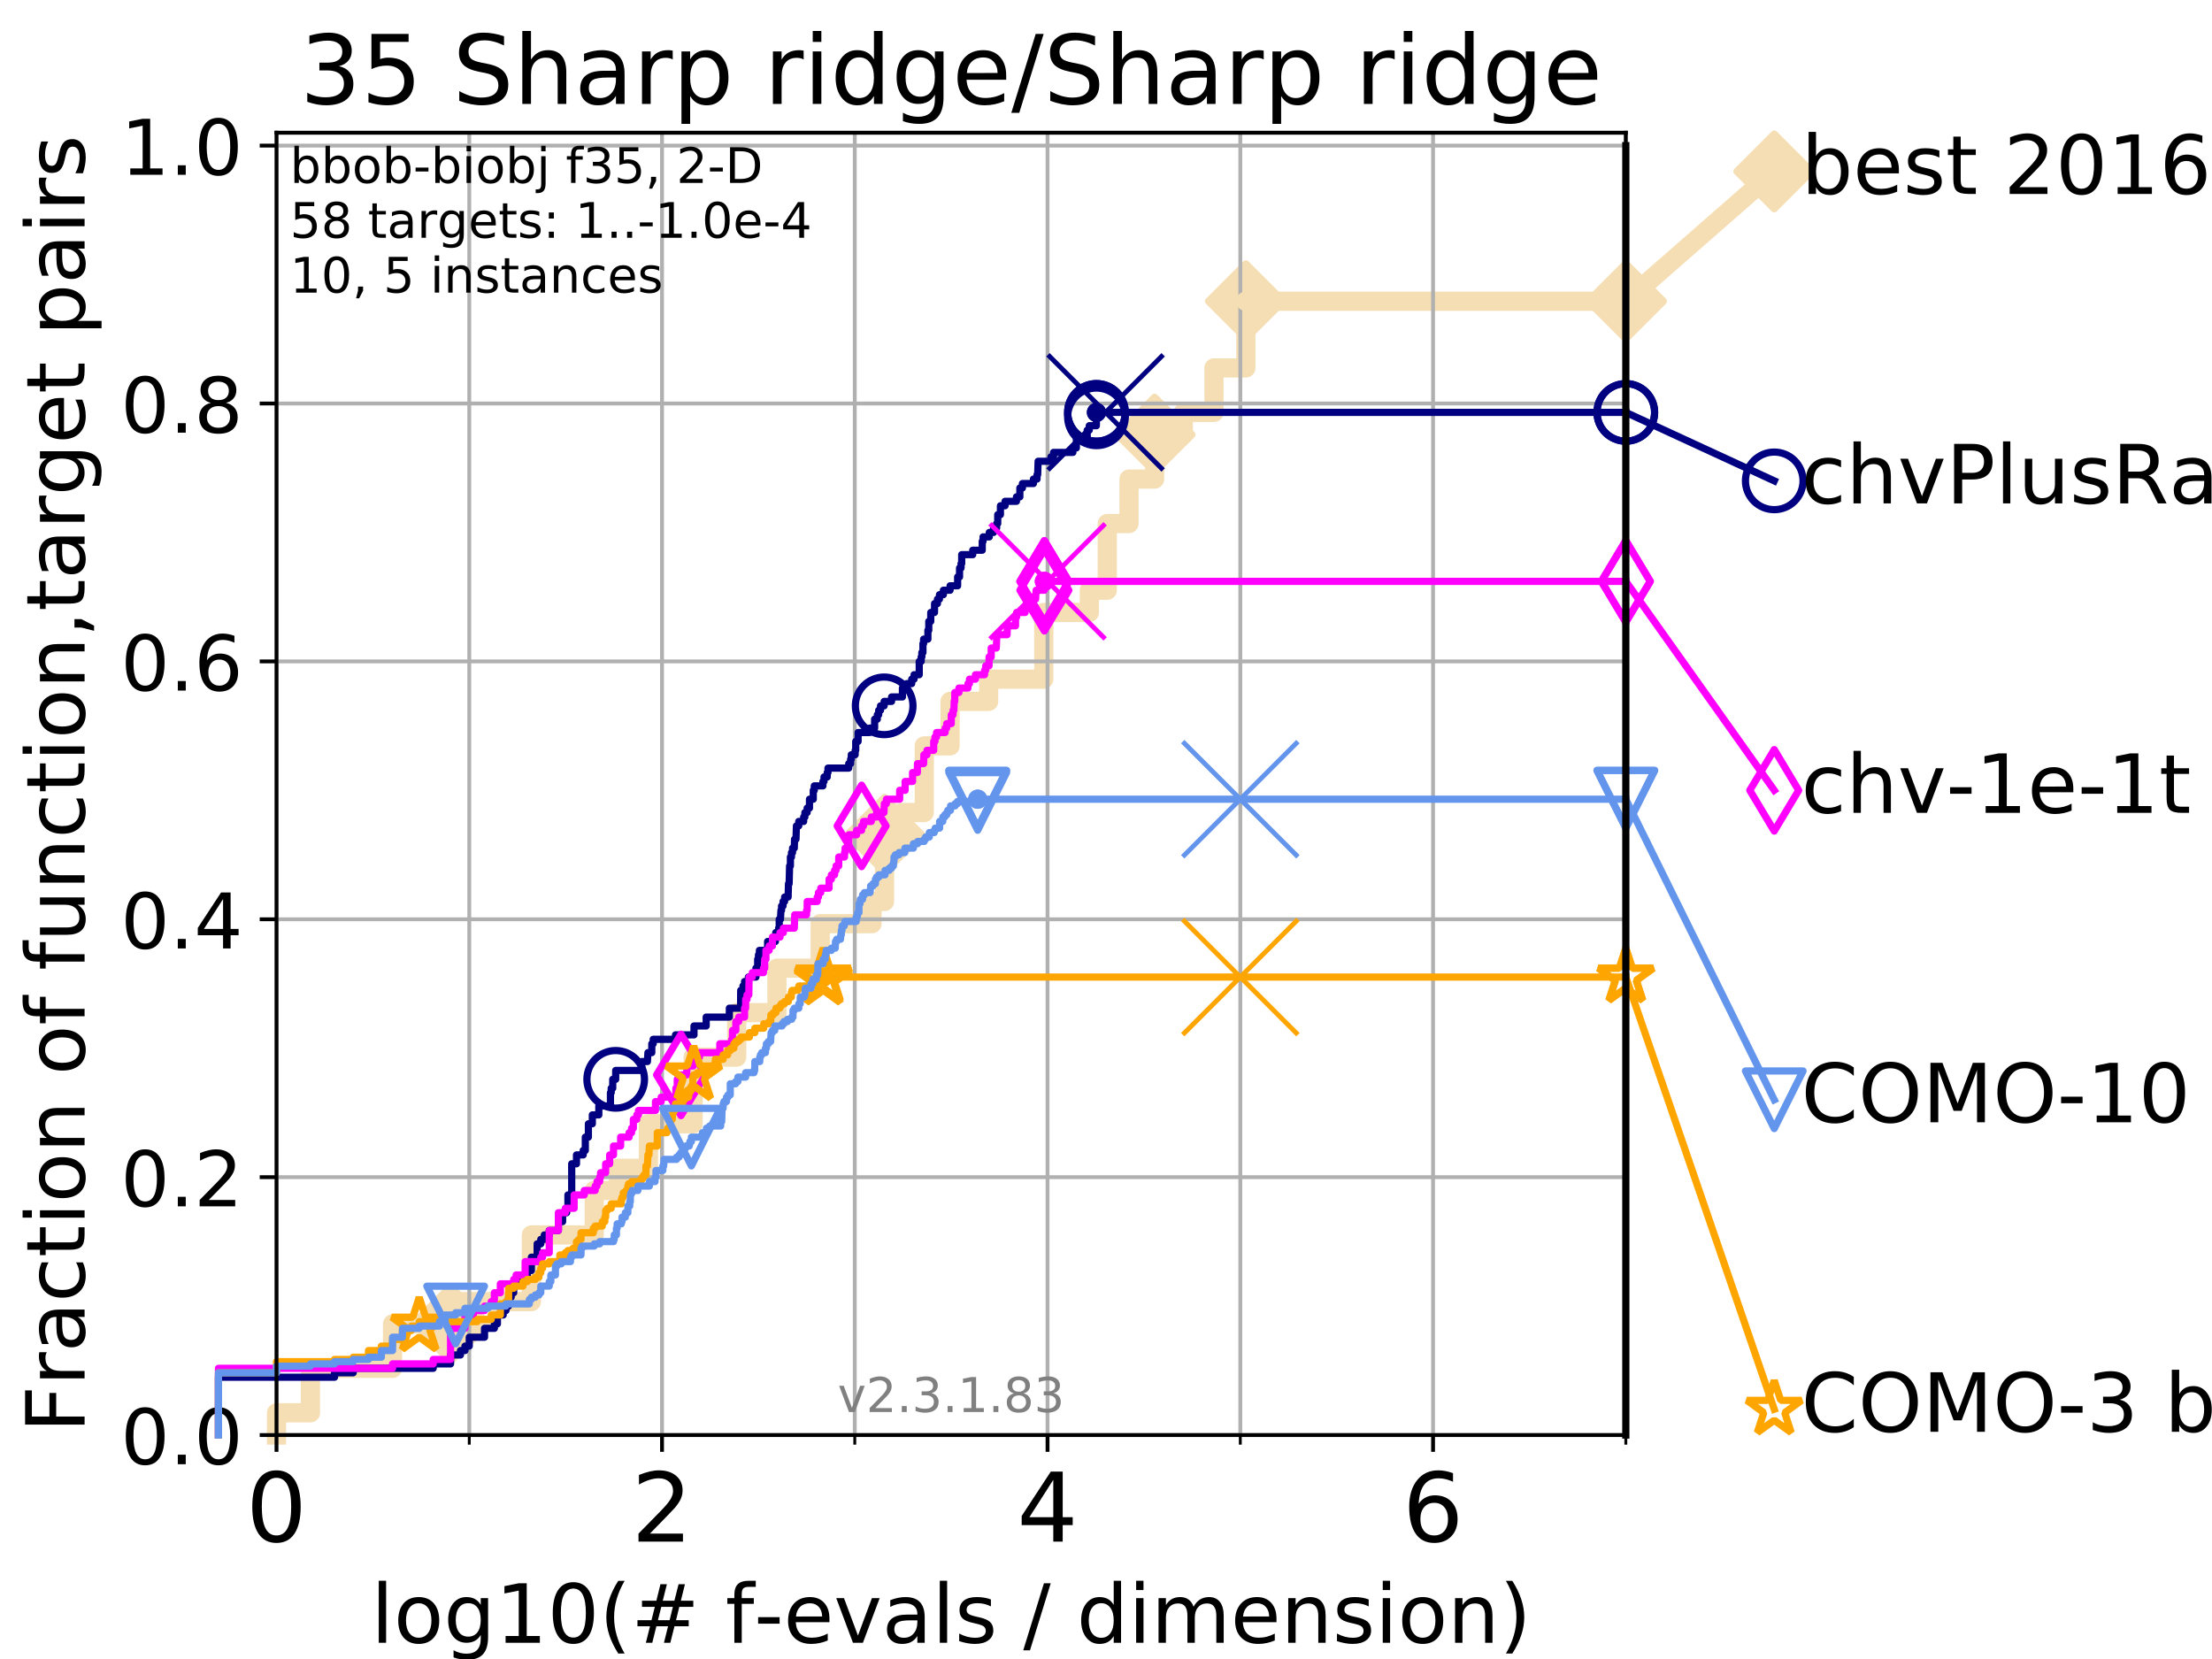 <?xml version="1.0" encoding="utf-8" standalone="no"?>
<!DOCTYPE svg PUBLIC "-//W3C//DTD SVG 1.1//EN"
  "http://www.w3.org/Graphics/SVG/1.1/DTD/svg11.dtd">
<!-- Created with matplotlib (https://matplotlib.org/) -->
<svg height="345.6pt" version="1.1" viewBox="0 0 460.8 345.6" width="460.8pt" xmlns="http://www.w3.org/2000/svg" xmlns:xlink="http://www.w3.org/1999/xlink">
 <defs>
  <style type="text/css">
*{stroke-linecap:butt;stroke-linejoin:round;}
  </style>
 </defs>
 <g id="figure_1">
  <g id="patch_1">
   <path d="M 0 345.6 
L 460.8 345.6 
L 460.8 0 
L 0 0 
z
" style="fill:#ffffff;"/>
  </g>
  <g id="axes_1">
   <g id="patch_2">
    <path d="M 57.6 298.944 
L 338.688 298.944 
L 338.688 27.648 
L 57.6 27.648 
z
" style="fill:#ffffff;"/>
   </g>
   <g id="line2d_1">
    <path d="M 57.6 298.944 
L 57.6 294.313 
L 64.671 294.313 
L 64.671 285.05 
L 81.776 285.05 
L 81.776 275.788 
L 93.864 275.788 
L 93.864 271.157 
L 110.694 271.157 
L 110.694 257.263 
L 123.791 257.263 
L 123.791 248.001 
L 128.856 248.001 
L 128.856 243.37 
L 135.077 243.37 
L 135.077 234.107 
L 144.391 234.107 
L 144.391 220.214 
L 153.467 220.214 
L 153.467 210.951 
L 161.845 210.951 
L 161.845 201.689 
L 170.86 201.689 
L 170.86 192.426 
L 181.662 192.426 
L 181.662 187.795 
L 184.267 187.795 
L 184.267 173.901 
L 187.831 173.901 
L 187.831 169.27 
L 192.542 169.27 
L 192.542 155.377 
L 197.918 155.377 
L 197.918 146.114 
L 205.955 146.114 
L 205.955 141.483 
L 217.437 141.483 
L 217.437 127.589 
L 226.932 127.589 
L 226.932 122.958 
L 230.662 122.958 
L 230.662 109.065 
L 235.195 109.065 
L 235.195 99.802 
L 240.523 99.802 
L 240.523 90.54 
L 246.512 90.54 
L 246.512 85.909 
L 252.888 85.909 
L 252.888 76.646 
L 259.533 76.646 
L 259.533 62.753 
L 338.688 62.753 
" style="fill:none;stroke:#f5deb3;stroke-linecap:square;stroke-width:4;"/>
   </g>
   <g id="line2d_2">
    <defs>
     <path d="M 0 7.778 
L 7.778 0 
L 0 -7.778 
L -7.778 0 
z
" id="mcf3099c08f" style="stroke:#f5deb3;stroke-linejoin:miter;stroke-width:1.5;"/>
    </defs>
    <g>
     <use style="fill:#f5deb3;stroke:#f5deb3;stroke-linejoin:miter;stroke-width:1.5;" x="93.864" xlink:href="#mcf3099c08f" y="275.788"/>
     <use style="fill:#f5deb3;stroke:#f5deb3;stroke-linejoin:miter;stroke-width:1.5;" x="184.267" xlink:href="#mcf3099c08f" y="173.901"/>
     <use style="fill:#f5deb3;stroke:#f5deb3;stroke-linejoin:miter;stroke-width:1.5;" x="240.523" xlink:href="#mcf3099c08f" y="90.54"/>
     <use style="fill:#f5deb3;stroke:#f5deb3;stroke-linejoin:miter;stroke-width:1.5;" x="259.533" xlink:href="#mcf3099c08f" y="62.753"/>
     <use style="fill:#f5deb3;stroke:#f5deb3;stroke-linejoin:miter;stroke-width:1.5;" x="338.688" xlink:href="#mcf3099c08f" y="62.753"/>
    </g>
   </g>
   <g id="line2d_3">
    <path style="fill:none;stroke:#f5deb3;stroke-linecap:square;stroke-width:4;"/>
    <g/>
   </g>
   <g id="line2d_4">
    <path d="M 338.688 62.753 
L 369.608 35.706 
" style="fill:none;stroke:#f5deb3;stroke-linecap:square;stroke-width:4;"/>
    <g>
     <use style="fill:#f5deb3;stroke:#f5deb3;stroke-linejoin:miter;stroke-width:1.5;" x="338.688" xlink:href="#mcf3099c08f" y="62.753"/>
     <use style="fill:#f5deb3;stroke:#f5deb3;stroke-linejoin:miter;stroke-width:1.5;" x="369.608" xlink:href="#mcf3099c08f" y="35.706"/>
    </g>
   </g>
   <g id="matplotlib.axis_1">
    <g id="xtick_1">
     <g id="line2d_5">
      <path clip-path="url(#pc6e31c691b)" d="M 57.6 298.944 
L 57.6 27.648 
" style="fill:none;stroke:#b0b0b0;stroke-linecap:square;stroke-width:0.8;"/>
     </g>
     <g id="line2d_6">
      <defs>
       <path d="M 0 0 
L 0 3.5 
" id="m78c3757ab1" style="stroke:#000000;stroke-width:0.8;"/>
      </defs>
      <g>
       <use style="stroke:#000000;stroke-width:0.8;" x="57.6" xlink:href="#m78c3757ab1" y="298.944"/>
      </g>
     </g>
     <g id="text_1">
      <!-- 0 -->
      <defs>
       <path d="M 31.781 66.406 
Q 24.172 66.406 20.328 58.906 
Q 16.5 51.422 16.5 36.375 
Q 16.5 21.391 20.328 13.891 
Q 24.172 6.391 31.781 6.391 
Q 39.453 6.391 43.281 13.891 
Q 47.125 21.391 47.125 36.375 
Q 47.125 51.422 43.281 58.906 
Q 39.453 66.406 31.781 66.406 
z
M 31.781 74.219 
Q 44.047 74.219 50.516 64.516 
Q 56.984 54.828 56.984 36.375 
Q 56.984 17.969 50.516 8.266 
Q 44.047 -1.422 31.781 -1.422 
Q 19.531 -1.422 13.062 8.266 
Q 6.594 17.969 6.594 36.375 
Q 6.594 54.828 13.062 64.516 
Q 19.531 74.219 31.781 74.219 
z
" id="DejaVuSans-48"/>
      </defs>
      <g transform="translate(51.237 321.141)scale(0.2 -0.2)">
       <use xlink:href="#DejaVuSans-48"/>
      </g>
     </g>
    </g>
    <g id="xtick_2">
     <g id="line2d_7">
      <path clip-path="url(#pc6e31c691b)" d="M 137.911 298.944 
L 137.911 27.648 
" style="fill:none;stroke:#b0b0b0;stroke-linecap:square;stroke-width:0.8;"/>
     </g>
     <g id="line2d_8">
      <g>
       <use style="stroke:#000000;stroke-width:0.8;" x="137.911" xlink:href="#m78c3757ab1" y="298.944"/>
      </g>
     </g>
     <g id="text_2">
      <!-- 2 -->
      <defs>
       <path d="M 19.188 8.297 
L 53.609 8.297 
L 53.609 0 
L 7.328 0 
L 7.328 8.297 
Q 12.938 14.109 22.625 23.891 
Q 32.328 33.688 34.812 36.531 
Q 39.547 41.844 41.422 45.531 
Q 43.312 49.219 43.312 52.781 
Q 43.312 58.594 39.234 62.25 
Q 35.156 65.922 28.609 65.922 
Q 23.969 65.922 18.812 64.312 
Q 13.672 62.703 7.812 59.422 
L 7.812 69.391 
Q 13.766 71.781 18.938 73 
Q 24.125 74.219 28.422 74.219 
Q 39.75 74.219 46.484 68.547 
Q 53.219 62.891 53.219 53.422 
Q 53.219 48.922 51.531 44.891 
Q 49.859 40.875 45.406 35.406 
Q 44.188 33.984 37.641 27.219 
Q 31.109 20.453 19.188 8.297 
z
" id="DejaVuSans-50"/>
      </defs>
      <g transform="translate(131.548 321.141)scale(0.2 -0.2)">
       <use xlink:href="#DejaVuSans-50"/>
      </g>
     </g>
    </g>
    <g id="xtick_3">
     <g id="line2d_9">
      <path clip-path="url(#pc6e31c691b)" d="M 218.222 298.944 
L 218.222 27.648 
" style="fill:none;stroke:#b0b0b0;stroke-linecap:square;stroke-width:0.8;"/>
     </g>
     <g id="line2d_10">
      <g>
       <use style="stroke:#000000;stroke-width:0.8;" x="218.222" xlink:href="#m78c3757ab1" y="298.944"/>
      </g>
     </g>
     <g id="text_3">
      <!-- 4 -->
      <defs>
       <path d="M 37.797 64.312 
L 12.891 25.391 
L 37.797 25.391 
z
M 35.203 72.906 
L 47.609 72.906 
L 47.609 25.391 
L 58.016 25.391 
L 58.016 17.188 
L 47.609 17.188 
L 47.609 0 
L 37.797 0 
L 37.797 17.188 
L 4.891 17.188 
L 4.891 26.703 
z
" id="DejaVuSans-52"/>
      </defs>
      <g transform="translate(211.859 321.141)scale(0.2 -0.2)">
       <use xlink:href="#DejaVuSans-52"/>
      </g>
     </g>
    </g>
    <g id="xtick_4">
     <g id="line2d_11">
      <path clip-path="url(#pc6e31c691b)" d="M 298.533 298.944 
L 298.533 27.648 
" style="fill:none;stroke:#b0b0b0;stroke-linecap:square;stroke-width:0.8;"/>
     </g>
     <g id="line2d_12">
      <g>
       <use style="stroke:#000000;stroke-width:0.8;" x="298.533" xlink:href="#m78c3757ab1" y="298.944"/>
      </g>
     </g>
     <g id="text_4">
      <!-- 6 -->
      <defs>
       <path d="M 33.016 40.375 
Q 26.375 40.375 22.484 35.828 
Q 18.609 31.297 18.609 23.391 
Q 18.609 15.531 22.484 10.953 
Q 26.375 6.391 33.016 6.391 
Q 39.656 6.391 43.531 10.953 
Q 47.406 15.531 47.406 23.391 
Q 47.406 31.297 43.531 35.828 
Q 39.656 40.375 33.016 40.375 
z
M 52.594 71.297 
L 52.594 62.312 
Q 48.875 64.062 45.094 64.984 
Q 41.312 65.922 37.594 65.922 
Q 27.828 65.922 22.672 59.328 
Q 17.531 52.734 16.797 39.406 
Q 19.672 43.656 24.016 45.922 
Q 28.375 48.188 33.594 48.188 
Q 44.578 48.188 50.953 41.516 
Q 57.328 34.859 57.328 23.391 
Q 57.328 12.156 50.688 5.359 
Q 44.047 -1.422 33.016 -1.422 
Q 20.359 -1.422 13.672 8.266 
Q 6.984 17.969 6.984 36.375 
Q 6.984 53.656 15.188 63.938 
Q 23.391 74.219 37.203 74.219 
Q 40.922 74.219 44.703 73.484 
Q 48.484 72.75 52.594 71.297 
z
" id="DejaVuSans-54"/>
      </defs>
      <g transform="translate(292.17 321.141)scale(0.2 -0.2)">
       <use xlink:href="#DejaVuSans-54"/>
      </g>
     </g>
    </g>
    <g id="xtick_5">
     <g id="line2d_13">
      <path clip-path="url(#pc6e31c691b)" d="M 97.755 298.944 
L 97.755 27.648 
" style="fill:none;stroke:#b0b0b0;stroke-linecap:square;stroke-width:0.8;"/>
     </g>
     <g id="line2d_14">
      <defs>
       <path d="M 0 0 
L 0 2 
" id="m4619e5ff8c" style="stroke:#000000;stroke-width:0.6;"/>
      </defs>
      <g>
       <use style="stroke:#000000;stroke-width:0.6;" x="97.755" xlink:href="#m4619e5ff8c" y="298.944"/>
      </g>
     </g>
    </g>
    <g id="xtick_6">
     <g id="line2d_15">
      <path clip-path="url(#pc6e31c691b)" d="M 178.066 298.944 
L 178.066 27.648 
" style="fill:none;stroke:#b0b0b0;stroke-linecap:square;stroke-width:0.8;"/>
     </g>
     <g id="line2d_16">
      <g>
       <use style="stroke:#000000;stroke-width:0.6;" x="178.066" xlink:href="#m4619e5ff8c" y="298.944"/>
      </g>
     </g>
    </g>
    <g id="xtick_7">
     <g id="line2d_17">
      <path clip-path="url(#pc6e31c691b)" d="M 258.377 298.944 
L 258.377 27.648 
" style="fill:none;stroke:#b0b0b0;stroke-linecap:square;stroke-width:0.8;"/>
     </g>
     <g id="line2d_18">
      <g>
       <use style="stroke:#000000;stroke-width:0.6;" x="258.377" xlink:href="#m4619e5ff8c" y="298.944"/>
      </g>
     </g>
    </g>
    <g id="xtick_8">
     <g id="line2d_19">
      <path clip-path="url(#pc6e31c691b)" d="M 338.688 298.944 
L 338.688 27.648 
" style="fill:none;stroke:#b0b0b0;stroke-linecap:square;stroke-width:0.8;"/>
     </g>
     <g id="line2d_20">
      <g>
       <use style="stroke:#000000;stroke-width:0.6;" x="338.688" xlink:href="#m4619e5ff8c" y="298.944"/>
      </g>
     </g>
    </g>
    <g id="text_5">
     <!-- log10(# f-evals / dimension) -->
     <defs>
      <path d="M 9.422 75.984 
L 18.406 75.984 
L 18.406 0 
L 9.422 0 
z
" id="DejaVuSans-108"/>
      <path d="M 30.609 48.391 
Q 23.391 48.391 19.188 42.75 
Q 14.984 37.109 14.984 27.297 
Q 14.984 17.484 19.156 11.844 
Q 23.344 6.203 30.609 6.203 
Q 37.797 6.203 41.984 11.859 
Q 46.188 17.531 46.188 27.297 
Q 46.188 37.016 41.984 42.703 
Q 37.797 48.391 30.609 48.391 
z
M 30.609 56 
Q 42.328 56 49.016 48.375 
Q 55.719 40.766 55.719 27.297 
Q 55.719 13.875 49.016 6.219 
Q 42.328 -1.422 30.609 -1.422 
Q 18.844 -1.422 12.172 6.219 
Q 5.516 13.875 5.516 27.297 
Q 5.516 40.766 12.172 48.375 
Q 18.844 56 30.609 56 
z
" id="DejaVuSans-111"/>
      <path d="M 45.406 27.984 
Q 45.406 37.75 41.375 43.109 
Q 37.359 48.484 30.078 48.484 
Q 22.859 48.484 18.828 43.109 
Q 14.797 37.75 14.797 27.984 
Q 14.797 18.266 18.828 12.891 
Q 22.859 7.516 30.078 7.516 
Q 37.359 7.516 41.375 12.891 
Q 45.406 18.266 45.406 27.984 
z
M 54.391 6.781 
Q 54.391 -7.172 48.188 -13.984 
Q 42 -20.797 29.203 -20.797 
Q 24.469 -20.797 20.266 -20.094 
Q 16.062 -19.391 12.109 -17.922 
L 12.109 -9.188 
Q 16.062 -11.328 19.922 -12.344 
Q 23.781 -13.375 27.781 -13.375 
Q 36.625 -13.375 41.016 -8.766 
Q 45.406 -4.156 45.406 5.172 
L 45.406 9.625 
Q 42.625 4.781 38.281 2.391 
Q 33.938 0 27.875 0 
Q 17.828 0 11.672 7.656 
Q 5.516 15.328 5.516 27.984 
Q 5.516 40.672 11.672 48.328 
Q 17.828 56 27.875 56 
Q 33.938 56 38.281 53.609 
Q 42.625 51.219 45.406 46.391 
L 45.406 54.688 
L 54.391 54.688 
z
" id="DejaVuSans-103"/>
      <path d="M 12.406 8.297 
L 28.516 8.297 
L 28.516 63.922 
L 10.984 60.406 
L 10.984 69.391 
L 28.422 72.906 
L 38.281 72.906 
L 38.281 8.297 
L 54.391 8.297 
L 54.391 0 
L 12.406 0 
z
" id="DejaVuSans-49"/>
      <path d="M 31 75.875 
Q 24.469 64.656 21.281 53.656 
Q 18.109 42.672 18.109 31.391 
Q 18.109 20.125 21.312 9.062 
Q 24.516 -2 31 -13.188 
L 23.188 -13.188 
Q 15.875 -1.703 12.234 9.375 
Q 8.594 20.453 8.594 31.391 
Q 8.594 42.281 12.203 53.312 
Q 15.828 64.359 23.188 75.875 
z
" id="DejaVuSans-40"/>
      <path d="M 51.125 44 
L 36.922 44 
L 32.812 27.688 
L 47.125 27.688 
z
M 43.797 71.781 
L 38.719 51.516 
L 52.984 51.516 
L 58.109 71.781 
L 65.922 71.781 
L 60.891 51.516 
L 76.125 51.516 
L 76.125 44 
L 58.984 44 
L 54.984 27.688 
L 70.516 27.688 
L 70.516 20.219 
L 53.078 20.219 
L 48 0 
L 40.188 0 
L 45.219 20.219 
L 30.906 20.219 
L 25.875 0 
L 18.016 0 
L 23.094 20.219 
L 7.719 20.219 
L 7.719 27.688 
L 24.906 27.688 
L 29 44 
L 13.281 44 
L 13.281 51.516 
L 30.906 51.516 
L 35.891 71.781 
z
" id="DejaVuSans-35"/>
      <path id="DejaVuSans-32"/>
      <path d="M 37.109 75.984 
L 37.109 68.5 
L 28.516 68.5 
Q 23.688 68.5 21.797 66.547 
Q 19.922 64.594 19.922 59.516 
L 19.922 54.688 
L 34.719 54.688 
L 34.719 47.703 
L 19.922 47.703 
L 19.922 0 
L 10.891 0 
L 10.891 47.703 
L 2.297 47.703 
L 2.297 54.688 
L 10.891 54.688 
L 10.891 58.5 
Q 10.891 67.625 15.141 71.797 
Q 19.391 75.984 28.609 75.984 
z
" id="DejaVuSans-102"/>
      <path d="M 4.891 31.391 
L 31.203 31.391 
L 31.203 23.391 
L 4.891 23.391 
z
" id="DejaVuSans-45"/>
      <path d="M 56.203 29.594 
L 56.203 25.203 
L 14.891 25.203 
Q 15.484 15.922 20.484 11.062 
Q 25.484 6.203 34.422 6.203 
Q 39.594 6.203 44.453 7.469 
Q 49.312 8.734 54.109 11.281 
L 54.109 2.781 
Q 49.266 0.734 44.188 -0.344 
Q 39.109 -1.422 33.891 -1.422 
Q 20.797 -1.422 13.156 6.188 
Q 5.516 13.812 5.516 26.812 
Q 5.516 40.234 12.766 48.109 
Q 20.016 56 32.328 56 
Q 43.359 56 49.781 48.891 
Q 56.203 41.797 56.203 29.594 
z
M 47.219 32.234 
Q 47.125 39.594 43.094 43.984 
Q 39.062 48.391 32.422 48.391 
Q 24.906 48.391 20.391 44.141 
Q 15.875 39.891 15.188 32.172 
z
" id="DejaVuSans-101"/>
      <path d="M 2.984 54.688 
L 12.5 54.688 
L 29.594 8.797 
L 46.688 54.688 
L 56.203 54.688 
L 35.688 0 
L 23.484 0 
z
" id="DejaVuSans-118"/>
      <path d="M 34.281 27.484 
Q 23.391 27.484 19.188 25 
Q 14.984 22.516 14.984 16.5 
Q 14.984 11.719 18.141 8.906 
Q 21.297 6.109 26.703 6.109 
Q 34.188 6.109 38.703 11.406 
Q 43.219 16.703 43.219 25.484 
L 43.219 27.484 
z
M 52.203 31.203 
L 52.203 0 
L 43.219 0 
L 43.219 8.297 
Q 40.141 3.328 35.547 0.953 
Q 30.953 -1.422 24.312 -1.422 
Q 15.922 -1.422 10.953 3.297 
Q 6 8.016 6 15.922 
Q 6 25.141 12.172 29.828 
Q 18.359 34.516 30.609 34.516 
L 43.219 34.516 
L 43.219 35.406 
Q 43.219 41.609 39.141 45 
Q 35.062 48.391 27.688 48.391 
Q 23 48.391 18.547 47.266 
Q 14.109 46.141 10.016 43.891 
L 10.016 52.203 
Q 14.938 54.109 19.578 55.047 
Q 24.219 56 28.609 56 
Q 40.484 56 46.344 49.844 
Q 52.203 43.703 52.203 31.203 
z
" id="DejaVuSans-97"/>
      <path d="M 44.281 53.078 
L 44.281 44.578 
Q 40.484 46.531 36.375 47.5 
Q 32.281 48.484 27.875 48.484 
Q 21.188 48.484 17.844 46.438 
Q 14.5 44.391 14.5 40.281 
Q 14.5 37.156 16.891 35.375 
Q 19.281 33.594 26.516 31.984 
L 29.594 31.297 
Q 39.156 29.25 43.188 25.516 
Q 47.219 21.781 47.219 15.094 
Q 47.219 7.469 41.188 3.016 
Q 35.156 -1.422 24.609 -1.422 
Q 20.219 -1.422 15.453 -0.562 
Q 10.688 0.297 5.422 2 
L 5.422 11.281 
Q 10.406 8.688 15.234 7.391 
Q 20.062 6.109 24.812 6.109 
Q 31.156 6.109 34.562 8.281 
Q 37.984 10.453 37.984 14.406 
Q 37.984 18.062 35.516 20.016 
Q 33.062 21.969 24.703 23.781 
L 21.578 24.516 
Q 13.234 26.266 9.516 29.906 
Q 5.812 33.547 5.812 39.891 
Q 5.812 47.609 11.281 51.797 
Q 16.75 56 26.812 56 
Q 31.781 56 36.172 55.266 
Q 40.578 54.547 44.281 53.078 
z
" id="DejaVuSans-115"/>
      <path d="M 25.391 72.906 
L 33.688 72.906 
L 8.297 -9.281 
L 0 -9.281 
z
" id="DejaVuSans-47"/>
      <path d="M 45.406 46.391 
L 45.406 75.984 
L 54.391 75.984 
L 54.391 0 
L 45.406 0 
L 45.406 8.203 
Q 42.578 3.328 38.25 0.953 
Q 33.938 -1.422 27.875 -1.422 
Q 17.969 -1.422 11.734 6.484 
Q 5.516 14.406 5.516 27.297 
Q 5.516 40.188 11.734 48.094 
Q 17.969 56 27.875 56 
Q 33.938 56 38.25 53.625 
Q 42.578 51.266 45.406 46.391 
z
M 14.797 27.297 
Q 14.797 17.391 18.875 11.75 
Q 22.953 6.109 30.078 6.109 
Q 37.203 6.109 41.297 11.75 
Q 45.406 17.391 45.406 27.297 
Q 45.406 37.203 41.297 42.844 
Q 37.203 48.484 30.078 48.484 
Q 22.953 48.484 18.875 42.844 
Q 14.797 37.203 14.797 27.297 
z
" id="DejaVuSans-100"/>
      <path d="M 9.422 54.688 
L 18.406 54.688 
L 18.406 0 
L 9.422 0 
z
M 9.422 75.984 
L 18.406 75.984 
L 18.406 64.594 
L 9.422 64.594 
z
" id="DejaVuSans-105"/>
      <path d="M 52 44.188 
Q 55.375 50.25 60.062 53.125 
Q 64.75 56 71.094 56 
Q 79.641 56 84.281 50.016 
Q 88.922 44.047 88.922 33.016 
L 88.922 0 
L 79.891 0 
L 79.891 32.719 
Q 79.891 40.578 77.094 44.375 
Q 74.312 48.188 68.609 48.188 
Q 61.625 48.188 57.562 43.547 
Q 53.516 38.922 53.516 30.906 
L 53.516 0 
L 44.484 0 
L 44.484 32.719 
Q 44.484 40.625 41.703 44.406 
Q 38.922 48.188 33.109 48.188 
Q 26.219 48.188 22.156 43.531 
Q 18.109 38.875 18.109 30.906 
L 18.109 0 
L 9.078 0 
L 9.078 54.688 
L 18.109 54.688 
L 18.109 46.188 
Q 21.188 51.219 25.484 53.609 
Q 29.781 56 35.688 56 
Q 41.656 56 45.828 52.969 
Q 50 49.953 52 44.188 
z
" id="DejaVuSans-109"/>
      <path d="M 54.891 33.016 
L 54.891 0 
L 45.906 0 
L 45.906 32.719 
Q 45.906 40.484 42.875 44.328 
Q 39.844 48.188 33.797 48.188 
Q 26.516 48.188 22.312 43.547 
Q 18.109 38.922 18.109 30.906 
L 18.109 0 
L 9.078 0 
L 9.078 54.688 
L 18.109 54.688 
L 18.109 46.188 
Q 21.344 51.125 25.703 53.562 
Q 30.078 56 35.797 56 
Q 45.219 56 50.047 50.172 
Q 54.891 44.344 54.891 33.016 
z
" id="DejaVuSans-110"/>
      <path d="M 8.016 75.875 
L 15.828 75.875 
Q 23.141 64.359 26.781 53.312 
Q 30.422 42.281 30.422 31.391 
Q 30.422 20.453 26.781 9.375 
Q 23.141 -1.703 15.828 -13.188 
L 8.016 -13.188 
Q 14.5 -2 17.703 9.062 
Q 20.906 20.125 20.906 31.391 
Q 20.906 42.672 17.703 53.656 
Q 14.5 64.656 8.016 75.875 
z
" id="DejaVuSans-41"/>
     </defs>
     <g transform="translate(77.303 342.218)scale(0.17 -0.17)">
      <use xlink:href="#DejaVuSans-108"/>
      <use x="27.783" xlink:href="#DejaVuSans-111"/>
      <use x="88.965" xlink:href="#DejaVuSans-103"/>
      <use x="152.441" xlink:href="#DejaVuSans-49"/>
      <use x="216.064" xlink:href="#DejaVuSans-48"/>
      <use x="279.688" xlink:href="#DejaVuSans-40"/>
      <use x="318.701" xlink:href="#DejaVuSans-35"/>
      <use x="402.49" xlink:href="#DejaVuSans-32"/>
      <use x="434.277" xlink:href="#DejaVuSans-102"/>
      <use x="469.404" xlink:href="#DejaVuSans-45"/>
      <use x="505.488" xlink:href="#DejaVuSans-101"/>
      <use x="567.012" xlink:href="#DejaVuSans-118"/>
      <use x="626.191" xlink:href="#DejaVuSans-97"/>
      <use x="687.471" xlink:href="#DejaVuSans-108"/>
      <use x="715.254" xlink:href="#DejaVuSans-115"/>
      <use x="767.354" xlink:href="#DejaVuSans-32"/>
      <use x="799.141" xlink:href="#DejaVuSans-47"/>
      <use x="832.832" xlink:href="#DejaVuSans-32"/>
      <use x="864.619" xlink:href="#DejaVuSans-100"/>
      <use x="928.096" xlink:href="#DejaVuSans-105"/>
      <use x="955.879" xlink:href="#DejaVuSans-109"/>
      <use x="1053.291" xlink:href="#DejaVuSans-101"/>
      <use x="1114.814" xlink:href="#DejaVuSans-110"/>
      <use x="1178.193" xlink:href="#DejaVuSans-115"/>
      <use x="1230.293" xlink:href="#DejaVuSans-105"/>
      <use x="1258.076" xlink:href="#DejaVuSans-111"/>
      <use x="1319.258" xlink:href="#DejaVuSans-110"/>
      <use x="1382.637" xlink:href="#DejaVuSans-41"/>
     </g>
    </g>
   </g>
   <g id="matplotlib.axis_2">
    <g id="ytick_1">
     <g id="line2d_21">
      <path clip-path="url(#pc6e31c691b)" d="M 57.6 298.944 
L 338.688 298.944 
" style="fill:none;stroke:#b0b0b0;stroke-linecap:square;stroke-width:0.8;"/>
     </g>
     <g id="line2d_22">
      <defs>
       <path d="M 0 0 
L -3.5 0 
" id="m9a44c38ff6" style="stroke:#000000;stroke-width:0.8;"/>
      </defs>
      <g>
       <use style="stroke:#000000;stroke-width:0.8;" x="57.6" xlink:href="#m9a44c38ff6" y="298.944"/>
      </g>
     </g>
     <g id="text_6">
      <!-- 0.0 -->
      <defs>
       <path d="M 10.688 12.406 
L 21 12.406 
L 21 0 
L 10.688 0 
z
" id="DejaVuSans-46"/>
      </defs>
      <g transform="translate(25.155 305.023)scale(0.16 -0.16)">
       <use xlink:href="#DejaVuSans-48"/>
       <use x="63.623" xlink:href="#DejaVuSans-46"/>
       <use x="95.41" xlink:href="#DejaVuSans-48"/>
      </g>
     </g>
    </g>
    <g id="ytick_2">
     <g id="line2d_23">
      <path clip-path="url(#pc6e31c691b)" d="M 57.6 245.222 
L 338.688 245.222 
" style="fill:none;stroke:#b0b0b0;stroke-linecap:square;stroke-width:0.8;"/>
     </g>
     <g id="line2d_24">
      <g>
       <use style="stroke:#000000;stroke-width:0.8;" x="57.6" xlink:href="#m9a44c38ff6" y="245.222"/>
      </g>
     </g>
     <g id="text_7">
      <!-- 0.2 -->
      <g transform="translate(25.155 251.301)scale(0.16 -0.16)">
       <use xlink:href="#DejaVuSans-48"/>
       <use x="63.623" xlink:href="#DejaVuSans-46"/>
       <use x="95.41" xlink:href="#DejaVuSans-50"/>
      </g>
     </g>
    </g>
    <g id="ytick_3">
     <g id="line2d_25">
      <path clip-path="url(#pc6e31c691b)" d="M 57.6 191.5 
L 338.688 191.5 
" style="fill:none;stroke:#b0b0b0;stroke-linecap:square;stroke-width:0.8;"/>
     </g>
     <g id="line2d_26">
      <g>
       <use style="stroke:#000000;stroke-width:0.8;" x="57.6" xlink:href="#m9a44c38ff6" y="191.5"/>
      </g>
     </g>
     <g id="text_8">
      <!-- 0.4 -->
      <g transform="translate(25.155 197.579)scale(0.16 -0.16)">
       <use xlink:href="#DejaVuSans-48"/>
       <use x="63.623" xlink:href="#DejaVuSans-46"/>
       <use x="95.41" xlink:href="#DejaVuSans-52"/>
      </g>
     </g>
    </g>
    <g id="ytick_4">
     <g id="line2d_27">
      <path clip-path="url(#pc6e31c691b)" d="M 57.6 137.778 
L 338.688 137.778 
" style="fill:none;stroke:#b0b0b0;stroke-linecap:square;stroke-width:0.8;"/>
     </g>
     <g id="line2d_28">
      <g>
       <use style="stroke:#000000;stroke-width:0.8;" x="57.6" xlink:href="#m9a44c38ff6" y="137.778"/>
      </g>
     </g>
     <g id="text_9">
      <!-- 0.6 -->
      <g transform="translate(25.155 143.857)scale(0.16 -0.16)">
       <use xlink:href="#DejaVuSans-48"/>
       <use x="63.623" xlink:href="#DejaVuSans-46"/>
       <use x="95.41" xlink:href="#DejaVuSans-54"/>
      </g>
     </g>
    </g>
    <g id="ytick_5">
     <g id="line2d_29">
      <path clip-path="url(#pc6e31c691b)" d="M 57.6 84.056 
L 338.688 84.056 
" style="fill:none;stroke:#b0b0b0;stroke-linecap:square;stroke-width:0.8;"/>
     </g>
     <g id="line2d_30">
      <g>
       <use style="stroke:#000000;stroke-width:0.8;" x="57.6" xlink:href="#m9a44c38ff6" y="84.056"/>
      </g>
     </g>
     <g id="text_10">
      <!-- 0.8 -->
      <defs>
       <path d="M 31.781 34.625 
Q 24.75 34.625 20.719 30.859 
Q 16.703 27.094 16.703 20.516 
Q 16.703 13.922 20.719 10.156 
Q 24.75 6.391 31.781 6.391 
Q 38.812 6.391 42.859 10.172 
Q 46.922 13.969 46.922 20.516 
Q 46.922 27.094 42.891 30.859 
Q 38.875 34.625 31.781 34.625 
z
M 21.922 38.812 
Q 15.578 40.375 12.031 44.719 
Q 8.5 49.078 8.5 55.328 
Q 8.5 64.062 14.719 69.141 
Q 20.953 74.219 31.781 74.219 
Q 42.672 74.219 48.875 69.141 
Q 55.078 64.062 55.078 55.328 
Q 55.078 49.078 51.531 44.719 
Q 48 40.375 41.703 38.812 
Q 48.828 37.156 52.797 32.312 
Q 56.781 27.484 56.781 20.516 
Q 56.781 9.906 50.312 4.234 
Q 43.844 -1.422 31.781 -1.422 
Q 19.734 -1.422 13.25 4.234 
Q 6.781 9.906 6.781 20.516 
Q 6.781 27.484 10.781 32.312 
Q 14.797 37.156 21.922 38.812 
z
M 18.312 54.391 
Q 18.312 48.734 21.844 45.562 
Q 25.391 42.391 31.781 42.391 
Q 38.141 42.391 41.719 45.562 
Q 45.312 48.734 45.312 54.391 
Q 45.312 60.062 41.719 63.234 
Q 38.141 66.406 31.781 66.406 
Q 25.391 66.406 21.844 63.234 
Q 18.312 60.062 18.312 54.391 
z
" id="DejaVuSans-56"/>
      </defs>
      <g transform="translate(25.155 90.135)scale(0.16 -0.16)">
       <use xlink:href="#DejaVuSans-48"/>
       <use x="63.623" xlink:href="#DejaVuSans-46"/>
       <use x="95.41" xlink:href="#DejaVuSans-56"/>
      </g>
     </g>
    </g>
    <g id="ytick_6">
     <g id="line2d_31">
      <path clip-path="url(#pc6e31c691b)" d="M 57.6 30.334 
L 338.688 30.334 
" style="fill:none;stroke:#b0b0b0;stroke-linecap:square;stroke-width:0.8;"/>
     </g>
     <g id="line2d_32">
      <g>
       <use style="stroke:#000000;stroke-width:0.8;" x="57.6" xlink:href="#m9a44c38ff6" y="30.334"/>
      </g>
     </g>
     <g id="text_11">
      <!-- 1.0 -->
      <g transform="translate(25.155 36.413)scale(0.16 -0.16)">
       <use xlink:href="#DejaVuSans-49"/>
       <use x="63.623" xlink:href="#DejaVuSans-46"/>
       <use x="95.41" xlink:href="#DejaVuSans-48"/>
      </g>
     </g>
    </g>
    <g id="text_12">
     <!-- Fraction of function,target pairs -->
     <defs>
      <path d="M 9.812 72.906 
L 51.703 72.906 
L 51.703 64.594 
L 19.672 64.594 
L 19.672 43.109 
L 48.578 43.109 
L 48.578 34.812 
L 19.672 34.812 
L 19.672 0 
L 9.812 0 
z
" id="DejaVuSans-70"/>
      <path d="M 41.109 46.297 
Q 39.594 47.172 37.812 47.578 
Q 36.031 48 33.891 48 
Q 26.266 48 22.188 43.047 
Q 18.109 38.094 18.109 28.812 
L 18.109 0 
L 9.078 0 
L 9.078 54.688 
L 18.109 54.688 
L 18.109 46.188 
Q 20.953 51.172 25.484 53.578 
Q 30.031 56 36.531 56 
Q 37.453 56 38.578 55.875 
Q 39.703 55.766 41.062 55.516 
z
" id="DejaVuSans-114"/>
      <path d="M 48.781 52.594 
L 48.781 44.188 
Q 44.969 46.297 41.141 47.344 
Q 37.312 48.391 33.406 48.391 
Q 24.656 48.391 19.812 42.844 
Q 14.984 37.312 14.984 27.297 
Q 14.984 17.281 19.812 11.734 
Q 24.656 6.203 33.406 6.203 
Q 37.312 6.203 41.141 7.25 
Q 44.969 8.297 48.781 10.406 
L 48.781 2.094 
Q 45.016 0.344 40.984 -0.531 
Q 36.969 -1.422 32.422 -1.422 
Q 20.062 -1.422 12.781 6.344 
Q 5.516 14.109 5.516 27.297 
Q 5.516 40.672 12.859 48.328 
Q 20.219 56 33.016 56 
Q 37.156 56 41.109 55.141 
Q 45.062 54.297 48.781 52.594 
z
" id="DejaVuSans-99"/>
      <path d="M 18.312 70.219 
L 18.312 54.688 
L 36.812 54.688 
L 36.812 47.703 
L 18.312 47.703 
L 18.312 18.016 
Q 18.312 11.328 20.141 9.422 
Q 21.969 7.516 27.594 7.516 
L 36.812 7.516 
L 36.812 0 
L 27.594 0 
Q 17.188 0 13.234 3.875 
Q 9.281 7.766 9.281 18.016 
L 9.281 47.703 
L 2.688 47.703 
L 2.688 54.688 
L 9.281 54.688 
L 9.281 70.219 
z
" id="DejaVuSans-116"/>
      <path d="M 8.5 21.578 
L 8.5 54.688 
L 17.484 54.688 
L 17.484 21.922 
Q 17.484 14.156 20.5 10.266 
Q 23.531 6.391 29.594 6.391 
Q 36.859 6.391 41.078 11.031 
Q 45.312 15.672 45.312 23.688 
L 45.312 54.688 
L 54.297 54.688 
L 54.297 0 
L 45.312 0 
L 45.312 8.406 
Q 42.047 3.422 37.719 1 
Q 33.406 -1.422 27.688 -1.422 
Q 18.266 -1.422 13.375 4.438 
Q 8.5 10.297 8.5 21.578 
z
M 31.109 56 
z
" id="DejaVuSans-117"/>
      <path d="M 11.719 12.406 
L 22.016 12.406 
L 22.016 4 
L 14.016 -11.625 
L 7.719 -11.625 
L 11.719 4 
z
" id="DejaVuSans-44"/>
      <path d="M 18.109 8.203 
L 18.109 -20.797 
L 9.078 -20.797 
L 9.078 54.688 
L 18.109 54.688 
L 18.109 46.391 
Q 20.953 51.266 25.266 53.625 
Q 29.594 56 35.594 56 
Q 45.562 56 51.781 48.094 
Q 58.016 40.188 58.016 27.297 
Q 58.016 14.406 51.781 6.484 
Q 45.562 -1.422 35.594 -1.422 
Q 29.594 -1.422 25.266 0.953 
Q 20.953 3.328 18.109 8.203 
z
M 48.688 27.297 
Q 48.688 37.203 44.609 42.844 
Q 40.531 48.484 33.406 48.484 
Q 26.266 48.484 22.188 42.844 
Q 18.109 37.203 18.109 27.297 
Q 18.109 17.391 22.188 11.75 
Q 26.266 6.109 33.406 6.109 
Q 40.531 6.109 44.609 11.75 
Q 48.688 17.391 48.688 27.297 
z
" id="DejaVuSans-112"/>
     </defs>
     <g transform="translate(17.62 298.435)rotate(-90)scale(0.17 -0.17)">
      <use xlink:href="#DejaVuSans-70"/>
      <use x="57.41" xlink:href="#DejaVuSans-114"/>
      <use x="98.523" xlink:href="#DejaVuSans-97"/>
      <use x="159.803" xlink:href="#DejaVuSans-99"/>
      <use x="214.783" xlink:href="#DejaVuSans-116"/>
      <use x="253.992" xlink:href="#DejaVuSans-105"/>
      <use x="281.775" xlink:href="#DejaVuSans-111"/>
      <use x="342.957" xlink:href="#DejaVuSans-110"/>
      <use x="406.336" xlink:href="#DejaVuSans-32"/>
      <use x="438.123" xlink:href="#DejaVuSans-111"/>
      <use x="499.305" xlink:href="#DejaVuSans-102"/>
      <use x="534.51" xlink:href="#DejaVuSans-32"/>
      <use x="566.297" xlink:href="#DejaVuSans-102"/>
      <use x="601.502" xlink:href="#DejaVuSans-117"/>
      <use x="664.881" xlink:href="#DejaVuSans-110"/>
      <use x="728.26" xlink:href="#DejaVuSans-99"/>
      <use x="783.24" xlink:href="#DejaVuSans-116"/>
      <use x="822.449" xlink:href="#DejaVuSans-105"/>
      <use x="850.232" xlink:href="#DejaVuSans-111"/>
      <use x="911.414" xlink:href="#DejaVuSans-110"/>
      <use x="974.793" xlink:href="#DejaVuSans-44"/>
      <use x="1006.58" xlink:href="#DejaVuSans-116"/>
      <use x="1045.789" xlink:href="#DejaVuSans-97"/>
      <use x="1107.068" xlink:href="#DejaVuSans-114"/>
      <use x="1148.166" xlink:href="#DejaVuSans-103"/>
      <use x="1211.643" xlink:href="#DejaVuSans-101"/>
      <use x="1273.166" xlink:href="#DejaVuSans-116"/>
      <use x="1312.375" xlink:href="#DejaVuSans-32"/>
      <use x="1344.162" xlink:href="#DejaVuSans-112"/>
      <use x="1407.639" xlink:href="#DejaVuSans-97"/>
      <use x="1468.918" xlink:href="#DejaVuSans-105"/>
      <use x="1496.701" xlink:href="#DejaVuSans-114"/>
      <use x="1537.814" xlink:href="#DejaVuSans-115"/>
     </g>
    </g>
   </g>
   <g id="line2d_33">
    <defs>
     <path d="M 0 1.5 
C 0.398 1.5 0.779 1.342 1.061 1.061 
C 1.342 0.779 1.5 0.398 1.5 0 
C 1.5 -0.398 1.342 -0.779 1.061 -1.061 
C 0.779 -1.342 0.398 -1.5 0 -1.5 
C -0.398 -1.5 -0.779 -1.342 -1.061 -1.061 
C -1.342 -0.779 -1.5 -0.398 -1.5 0 
C -1.5 0.398 -1.342 0.779 -1.061 1.061 
C -0.779 1.342 -0.398 1.5 0 1.5 
z
" id="me83e280e9a" style="stroke:#f5deb3;"/>
    </defs>
    <g>
     <use style="fill:#f5deb3;stroke:#f5deb3;" x="259.533" xlink:href="#me83e280e9a" y="62.753"/>
     <use style="fill:#f5deb3;stroke:#f5deb3;" x="259.533" xlink:href="#me83e280e9a" y="62.753"/>
    </g>
   </g>
   <g id="line2d_34">
    <defs>
     <path d="M 0 1.5 
C 0.398 1.5 0.779 1.342 1.061 1.061 
C 1.342 0.779 1.5 0.398 1.5 0 
C 1.5 -0.398 1.342 -0.779 1.061 -1.061 
C 0.779 -1.342 0.398 -1.5 0 -1.5 
C -0.398 -1.5 -0.779 -1.342 -1.061 -1.061 
C -1.342 -0.779 -1.5 -0.398 -1.5 0 
C -1.5 0.398 -1.342 0.779 -1.061 1.061 
C -0.779 1.342 -0.398 1.5 0 1.5 
z
" id="m8effd12934" style="stroke:#000080;"/>
    </defs>
    <g>
     <use style="fill:#000080;stroke:#000080;" x="228.411" xlink:href="#m8effd12934" y="85.909"/>
     <use style="fill:#000080;stroke:#000080;" x="228.411" xlink:href="#m8effd12934" y="85.909"/>
    </g>
   </g>
   <g id="line2d_35">
    <path d="M 45.512 298.944 
L 45.512 286.903 
L 69.688 286.903 
L 69.688 285.977 
L 73.579 285.977 
L 73.579 285.05 
L 90.243 285.05 
L 90.243 284.124 
L 93.864 284.124 
L 93.864 282.272 
L 95.918 282.272 
L 95.918 281.345 
L 96.861 281.345 
L 96.861 280.419 
L 97.755 280.419 
L 97.755 278.567 
L 100.935 278.567 
L 100.935 276.714 
L 102.989 276.714 
L 102.989 275.788 
L 103.623 275.788 
L 103.623 273.935 
L 104.826 273.935 
L 104.826 273.009 
L 105.398 273.009 
L 105.398 272.083 
L 105.952 272.083 
L 105.952 270.231 
L 106.489 270.231 
L 106.489 269.304 
L 107.009 269.304 
L 107.009 267.452 
L 108.006 267.452 
L 108.006 266.526 
L 109.843 266.526 
L 109.843 264.673 
L 110.694 264.673 
L 110.694 261.894 
L 111.897 261.894 
L 111.897 259.116 
L 112.656 259.116 
L 112.656 258.189 
L 113.383 258.189 
L 113.383 257.263 
L 114.419 257.263 
L 114.419 256.337 
L 116.323 256.337 
L 116.323 254.484 
L 117.203 254.484 
L 117.203 252.632 
L 118.04 252.632 
L 118.04 251.706 
L 118.31 251.706 
L 118.31 248.927 
L 119.097 248.927 
L 119.097 242.443 
L 120.094 242.443 
L 120.094 240.591 
L 121.49 240.591 
L 121.49 239.665 
L 121.931 239.665 
L 121.931 236.886 
L 122.573 236.886 
L 122.573 234.107 
L 123.394 234.107 
L 123.394 232.255 
L 124.744 232.255 
L 124.744 230.402 
L 127.165 230.402 
L 127.165 227.623 
L 127.326 227.623 
L 127.326 226.697 
L 127.643 226.697 
L 127.643 224.845 
L 128.26 224.845 
L 128.26 222.992 
L 133.689 222.992 
L 133.689 221.14 
L 134.87 221.14 
L 134.974 219.287 
L 135.78 219.287 
L 135.78 217.435 
L 136.073 217.435 
L 136.073 216.509 
L 140.723 216.509 
L 140.723 215.582 
L 144.57 215.582 
L 144.57 213.73 
L 147.113 213.73 
L 147.113 211.877 
L 151.936 211.877 
L 151.936 210.025 
L 154.27 210.025 
L 154.304 206.32 
L 154.774 206.32 
L 154.774 205.394 
L 155.103 205.394 
L 155.103 204.467 
L 155.898 204.467 
L 155.898 203.541 
L 157.472 203.541 
L 157.472 201.689 
L 157.837 201.689 
L 157.837 199.836 
L 158.004 199.836 
L 158.004 198.91 
L 158.195 198.91 
L 158.195 197.984 
L 159.907 197.984 
L 159.907 196.131 
L 161.533 196.131 
L 161.601 194.279 
L 162.195 194.279 
L 162.195 193.353 
L 162.325 193.353 
L 162.325 191.5 
L 162.581 191.5 
L 162.687 189.648 
L 162.813 189.648 
L 162.813 188.721 
L 163.124 188.721 
L 163.124 187.795 
L 163.449 187.795 
L 163.449 186.869 
L 164.18 186.869 
L 164.257 184.09 
L 164.391 184.09 
L 164.486 180.385 
L 164.656 180.385 
L 164.656 178.533 
L 164.881 178.533 
L 164.881 177.606 
L 165.102 177.606 
L 165.102 176.68 
L 165.465 176.68 
L 165.519 174.828 
L 165.821 174.828 
L 165.908 172.049 
L 166.392 172.049 
L 166.392 171.123 
L 167.417 171.123 
L 167.417 170.196 
L 167.672 170.196 
L 167.672 169.27 
L 168.141 169.27 
L 168.141 168.344 
L 168.627 168.344 
L 168.627 166.492 
L 169.418 166.492 
L 169.418 164.639 
L 169.631 164.639 
L 169.631 163.713 
L 171.43 163.713 
L 171.43 162.787 
L 171.658 162.787 
L 171.658 161.86 
L 172.325 161.86 
L 172.325 160.934 
L 172.482 160.934 
L 172.482 160.008 
L 176.801 160.008 
L 176.801 159.082 
L 177.199 159.082 
L 177.199 158.155 
L 177.336 158.155 
L 177.336 157.229 
L 178.145 157.229 
L 178.145 156.303 
L 178.266 156.303 
L 178.266 154.45 
L 178.759 154.45 
L 178.759 152.598 
L 181.166 152.598 
L 181.166 151.672 
L 182.2 151.672 
L 182.2 149.819 
L 182.762 149.819 
L 182.762 148.893 
L 183.046 148.893 
L 183.046 147.967 
L 183.429 147.967 
L 183.429 147.04 
L 184.188 147.04 
L 184.188 146.114 
L 185.732 146.114 
L 185.732 145.188 
L 187.989 145.188 
L 187.989 143.336 
L 188.898 143.336 
L 188.898 142.409 
L 189.926 142.409 
L 189.926 141.483 
L 190.418 141.483 
L 190.418 140.557 
L 191.492 140.557 
L 191.492 137.778 
L 191.899 137.778 
L 191.899 136.852 
L 192.037 136.852 
L 192.037 135.926 
L 192.266 135.926 
L 192.266 134.073 
L 192.405 134.073 
L 192.405 133.147 
L 193.297 133.147 
L 193.297 131.294 
L 193.482 131.294 
L 193.482 129.442 
L 193.895 129.442 
L 193.895 127.589 
L 194.676 127.589 
L 194.689 125.737 
L 195.287 125.737 
L 195.287 124.811 
L 195.708 124.811 
L 195.708 123.884 
L 196.519 123.884 
L 196.519 122.958 
L 197.92 122.958 
L 197.92 122.032 
L 199.492 122.032 
L 199.492 120.179 
L 199.891 120.179 
L 199.891 118.327 
L 200.203 118.327 
L 200.203 117.401 
L 200.339 117.401 
L 200.339 115.548 
L 202.637 115.548 
L 202.637 114.622 
L 204.619 114.622 
L 204.619 112.77 
L 204.789 112.77 
L 204.789 111.843 
L 206.087 111.843 
L 206.087 110.917 
L 206.976 110.917 
L 206.976 109.991 
L 207.616 109.991 
L 207.616 109.065 
L 207.845 109.065 
L 207.845 107.212 
L 208.407 107.212 
L 208.407 105.36 
L 209.373 105.36 
L 209.373 104.433 
L 211.748 104.433 
L 211.748 103.507 
L 212.454 103.507 
L 212.454 101.655 
L 212.99 101.655 
L 212.99 100.728 
L 215.28 100.728 
L 215.28 99.802 
L 216.035 99.802 
L 216.035 98.876 
L 216.168 98.876 
L 216.257 96.097 
L 218.932 96.097 
L 218.932 95.171 
L 219.468 95.171 
L 219.468 94.245 
L 223.502 94.245 
L 223.502 93.318 
L 224.23 93.318 
L 224.23 91.466 
L 226.486 91.466 
L 226.486 89.614 
L 226.915 89.614 
L 226.915 88.687 
L 228.392 88.687 
L 228.411 85.909 
L 338.688 85.909 
L 338.688 85.909 
" style="fill:none;stroke:#000080;stroke-linecap:square;stroke-width:1.5;"/>
   </g>
   <g id="line2d_36">
    <defs>
     <path d="M 0 6 
C 1.591 6 3.117 5.368 4.243 4.243 
C 5.368 3.117 6 1.591 6 0 
C 6 -1.591 5.368 -3.117 4.243 -4.243 
C 3.117 -5.368 1.591 -6 0 -6 
C -1.591 -6 -3.117 -5.368 -4.243 -4.243 
C -5.368 -3.117 -6 -1.591 -6 0 
C -6 1.591 -5.368 3.117 -4.243 4.243 
C -3.117 5.368 -1.591 6 0 6 
z
" id="m2aaac488c2" style="stroke:#000080;stroke-width:1.5;"/>
    </defs>
    <g>
     <use style="fill-opacity:0;stroke:#000080;stroke-width:1.5;" x="128.26" xlink:href="#m2aaac488c2" y="224.845"/>
     <use style="fill-opacity:0;stroke:#000080;stroke-width:1.5;" x="184.188" xlink:href="#m2aaac488c2" y="147.04"/>
     <use style="fill-opacity:0;stroke:#000080;stroke-width:1.5;" x="228.411" xlink:href="#m2aaac488c2" y="86.835"/>
     <use style="fill-opacity:0;stroke:#000080;stroke-width:1.5;" x="228.411" xlink:href="#m2aaac488c2" y="85.909"/>
     <use style="fill-opacity:0;stroke:#000080;stroke-width:1.5;" x="228.411" xlink:href="#m2aaac488c2" y="85.909"/>
     <use style="fill-opacity:0;stroke:#000080;stroke-width:1.5;" x="338.688" xlink:href="#m2aaac488c2" y="85.909"/>
    </g>
   </g>
   <g id="line2d_37">
    <path style="fill:none;stroke:#000080;stroke-linecap:square;stroke-width:1.5;"/>
    <g/>
   </g>
   <g id="line2d_38">
    <path clip-path="url(#pc6e31c691b)" d="M 230.311 85.909 
" style="fill:none;stroke:#000080;stroke-linecap:square;stroke-width:1.5;"/>
    <defs>
     <path d="M -12 12 
L 12 -12 
M -12 -12 
L 12 12 
" id="mf624742f71" style="stroke:#000080;"/>
    </defs>
    <g clip-path="url(#pc6e31c691b)">
     <use style="fill:#000080;stroke:#000080;" x="230.311" xlink:href="#mf624742f71" y="85.909"/>
    </g>
   </g>
   <g id="line2d_39">
    <defs>
     <path d="M 0 1.5 
C 0.398 1.5 0.779 1.342 1.061 1.061 
C 1.342 0.779 1.5 0.398 1.5 0 
C 1.5 -0.398 1.342 -0.779 1.061 -1.061 
C 0.779 -1.342 0.398 -1.5 0 -1.5 
C -0.398 -1.5 -0.779 -1.342 -1.061 -1.061 
C -1.342 -0.779 -1.5 -0.398 -1.5 0 
C -1.5 0.398 -1.342 0.779 -1.061 1.061 
C -0.779 1.342 -0.398 1.5 0 1.5 
z
" id="m64d8c378a9" style="stroke:#ff00ff;"/>
    </defs>
    <g>
     <use style="fill:#ff00ff;stroke:#ff00ff;" x="217.566" xlink:href="#m64d8c378a9" y="121.106"/>
     <use style="fill:#ff00ff;stroke:#ff00ff;" x="217.566" xlink:href="#m64d8c378a9" y="121.106"/>
    </g>
   </g>
   <g id="line2d_40">
    <path d="M 45.512 298.944 
L 45.512 285.05 
L 81.776 285.05 
L 81.776 284.124 
L 90.243 284.124 
L 90.243 283.198 
L 93.864 283.198 
L 93.864 276.714 
L 96.861 276.714 
L 96.861 273.935 
L 98.606 273.935 
L 98.606 273.009 
L 100.935 273.009 
L 100.935 272.083 
L 102.331 272.083 
L 102.331 271.157 
L 102.989 271.157 
L 102.989 269.304 
L 104.235 269.304 
L 104.235 267.452 
L 107.009 267.452 
L 107.009 266.526 
L 107.515 266.526 
L 107.515 265.599 
L 109.402 265.599 
L 109.402 262.821 
L 112.656 262.821 
L 112.656 261.894 
L 113.023 261.894 
L 113.023 260.968 
L 114.419 260.968 
L 114.419 256.337 
L 116.323 256.337 
L 116.323 252.632 
L 117.765 252.632 
L 117.765 251.706 
L 119.603 251.706 
L 119.603 248.927 
L 121.712 248.927 
L 121.712 248.001 
L 123.985 248.001 
L 123.985 247.075 
L 124.369 247.075 
L 124.369 246.148 
L 124.928 246.148 
L 124.928 245.222 
L 125.111 245.222 
L 125.111 244.296 
L 126.168 244.296 
L 126.168 242.443 
L 127.003 242.443 
L 127.003 240.591 
L 127.799 240.591 
L 127.799 238.738 
L 129.291 238.738 
L 129.291 236.886 
L 131.056 236.886 
L 131.056 235.96 
L 131.566 235.96 
L 131.566 235.033 
L 131.938 235.033 
L 131.938 233.181 
L 132.66 233.181 
L 132.66 232.255 
L 133.01 232.255 
L 133.01 231.328 
L 136.551 231.328 
L 136.551 229.476 
L 137.736 229.476 
L 137.736 228.55 
L 140.797 228.55 
L 140.797 226.697 
L 141.09 226.697 
L 141.09 224.845 
L 141.872 224.845 
L 141.872 223.918 
L 143.08 223.918 
L 143.08 222.066 
L 144.391 222.066 
L 144.391 220.214 
L 145.722 220.214 
L 145.722 219.287 
L 149.955 219.287 
L 149.955 217.435 
L 152.436 217.435 
L 152.436 216.509 
L 152.587 216.509 
L 152.587 214.656 
L 153.287 214.656 
L 153.287 212.804 
L 153.89 212.804 
L 153.89 211.877 
L 155.103 211.877 
L 155.103 210.025 
L 155.329 210.025 
L 155.329 208.172 
L 155.616 208.172 
L 155.616 207.246 
L 155.991 207.246 
L 156.053 203.541 
L 156.718 203.541 
L 156.718 202.615 
L 159.046 202.615 
L 159.046 201.689 
L 159.304 201.689 
L 159.304 199.836 
L 159.558 199.836 
L 159.558 197.984 
L 160.225 197.984 
L 160.225 197.057 
L 160.915 197.057 
L 160.915 195.205 
L 162.496 195.205 
L 162.496 194.279 
L 163.185 194.279 
L 163.185 193.353 
L 165.465 193.353 
L 165.555 190.574 
L 168.017 190.574 
L 168.017 189.648 
L 168.156 189.648 
L 168.156 187.795 
L 170.242 187.795 
L 170.242 186.869 
L 170.5 186.869 
L 170.5 185.943 
L 170.978 185.943 
L 170.978 185.016 
L 172.709 185.016 
L 172.709 183.164 
L 173.188 183.164 
L 173.188 182.238 
L 173.856 182.238 
L 173.856 181.311 
L 174.164 181.311 
L 174.164 180.385 
L 174.722 180.385 
L 174.722 178.533 
L 175.926 178.533 
L 175.926 177.606 
L 176.054 177.606 
L 176.054 176.68 
L 176.81 176.68 
L 176.829 173.901 
L 178.454 173.901 
L 178.454 172.975 
L 179.489 172.975 
L 179.489 172.049 
L 179.878 172.049 
L 179.878 171.123 
L 181.505 171.123 
L 181.505 170.196 
L 182.608 170.196 
L 182.608 169.27 
L 184.145 169.27 
L 184.224 167.418 
L 184.654 167.418 
L 184.654 166.492 
L 187.417 166.492 
L 187.417 164.639 
L 188.553 164.639 
L 188.553 162.787 
L 190.102 162.787 
L 190.102 160.934 
L 191.105 160.934 
L 191.117 159.082 
L 192.405 159.082 
L 192.458 157.229 
L 193.107 157.229 
L 193.107 156.303 
L 194.507 156.303 
L 194.507 154.45 
L 194.773 154.45 
L 194.773 153.524 
L 195.105 153.524 
L 195.105 152.598 
L 196.885 152.598 
L 196.885 151.672 
L 197.219 151.672 
L 197.219 150.745 
L 198.17 150.745 
L 198.17 148.893 
L 198.541 148.893 
L 198.541 147.967 
L 198.72 147.967 
L 198.773 146.114 
L 198.898 146.114 
L 198.898 144.262 
L 199.766 144.262 
L 199.766 143.336 
L 201.646 143.336 
L 201.646 142.409 
L 201.957 142.409 
L 201.957 141.483 
L 203.205 141.483 
L 203.205 140.557 
L 205.105 140.557 
L 205.105 139.631 
L 205.347 139.631 
L 205.347 138.704 
L 206.041 138.704 
L 206.041 136.852 
L 206.489 136.852 
L 206.489 134.999 
L 207.552 134.999 
L 207.659 132.221 
L 209.795 132.221 
L 209.846 130.368 
L 211.549 130.368 
L 211.549 128.516 
L 211.786 128.516 
L 211.786 127.589 
L 213.549 127.589 
L 213.549 126.663 
L 214.371 126.663 
L 214.371 125.737 
L 214.668 125.737 
L 214.668 124.811 
L 215.735 124.811 
L 215.845 122.958 
L 217.566 122.958 
L 217.566 121.106 
L 338.688 121.106 
L 338.688 121.106 
" style="fill:none;stroke:#ff00ff;stroke-linecap:square;stroke-width:1.5;"/>
   </g>
   <g id="line2d_41">
    <defs>
     <path d="M 0 8.485 
L 5.091 0 
L 0 -8.485 
L -5.091 0 
z
" id="m7e1b23746d" style="stroke:#ff00ff;stroke-linejoin:miter;stroke-width:1.5;"/>
    </defs>
    <g>
     <use style="fill-opacity:0;stroke:#ff00ff;stroke-linejoin:miter;stroke-width:1.5;" x="141.872" xlink:href="#m7e1b23746d" y="223.918"/>
     <use style="fill-opacity:0;stroke:#ff00ff;stroke-linejoin:miter;stroke-width:1.5;" x="179.489" xlink:href="#m7e1b23746d" y="172.049"/>
     <use style="fill-opacity:0;stroke:#ff00ff;stroke-linejoin:miter;stroke-width:1.5;" x="217.566" xlink:href="#m7e1b23746d" y="122.958"/>
     <use style="fill-opacity:0;stroke:#ff00ff;stroke-linejoin:miter;stroke-width:1.5;" x="217.566" xlink:href="#m7e1b23746d" y="121.106"/>
     <use style="fill-opacity:0;stroke:#ff00ff;stroke-linejoin:miter;stroke-width:1.5;" x="217.566" xlink:href="#m7e1b23746d" y="121.106"/>
     <use style="fill-opacity:0;stroke:#ff00ff;stroke-linejoin:miter;stroke-width:1.5;" x="338.688" xlink:href="#m7e1b23746d" y="121.106"/>
    </g>
   </g>
   <g id="line2d_42">
    <path style="fill:none;stroke:#ff00ff;stroke-linecap:square;stroke-width:1.5;"/>
    <g/>
   </g>
   <g id="line2d_43">
    <path clip-path="url(#pc6e31c691b)" d="M 218.225 121.106 
" style="fill:none;stroke:#ff00ff;stroke-linecap:square;stroke-width:1.5;"/>
    <defs>
     <path d="M -12 12 
L 12 -12 
M -12 -12 
L 12 12 
" id="m564441a894" style="stroke:#ff00ff;"/>
    </defs>
    <g clip-path="url(#pc6e31c691b)">
     <use style="fill:#ff00ff;stroke:#ff00ff;" x="218.225" xlink:href="#m564441a894" y="121.106"/>
    </g>
   </g>
   <g id="line2d_44">
    <defs>
     <path d="M 0 1.5 
C 0.398 1.5 0.779 1.342 1.061 1.061 
C 1.342 0.779 1.5 0.398 1.5 0 
C 1.5 -0.398 1.342 -0.779 1.061 -1.061 
C 0.779 -1.342 0.398 -1.5 0 -1.5 
C -0.398 -1.5 -0.779 -1.342 -1.061 -1.061 
C -1.342 -0.779 -1.5 -0.398 -1.5 0 
C -1.5 0.398 -1.342 0.779 -1.061 1.061 
C -0.779 1.342 -0.398 1.5 0 1.5 
z
" id="mf1b193871b" style="stroke:#ffa500;"/>
    </defs>
    <g>
     <use style="fill:#ffa500;stroke:#ffa500;" x="171.507" xlink:href="#mf1b193871b" y="203.541"/>
     <use style="fill:#ffa500;stroke:#ffa500;" x="171.507" xlink:href="#mf1b193871b" y="203.541"/>
    </g>
   </g>
   <g id="line2d_45">
    <path d="M 45.512 298.944 
L 45.512 285.977 
L 57.6 285.977 
L 57.6 283.661 
L 69.688 283.661 
L 69.688 283.198 
L 73.579 283.198 
L 73.579 282.735 
L 76.759 282.735 
L 76.759 281.345 
L 79.447 281.345 
L 79.447 280.419 
L 81.776 280.419 
L 81.776 279.03 
L 83.83 279.03 
L 83.83 277.177 
L 85.667 277.177 
L 85.667 276.251 
L 87.33 276.251 
L 87.33 275.325 
L 99.418 275.325 
L 99.418 274.862 
L 102.331 274.862 
L 102.331 273.935 
L 104.235 273.935 
L 104.235 271.62 
L 105.398 271.62 
L 105.398 271.157 
L 105.952 271.157 
L 105.952 268.378 
L 107.009 268.378 
L 107.009 267.915 
L 108.949 267.915 
L 108.949 266.989 
L 109.843 266.989 
L 109.843 266.526 
L 111.506 266.526 
L 111.506 266.062 
L 112.281 266.062 
L 112.281 265.136 
L 112.656 265.136 
L 112.656 264.21 
L 113.023 264.21 
L 113.023 263.284 
L 114.419 263.284 
L 114.419 262.821 
L 116.621 262.821 
L 116.621 261.431 
L 117.765 261.431 
L 117.765 260.968 
L 118.31 260.968 
L 118.31 260.505 
L 119.352 260.505 
L 119.352 260.042 
L 120.094 260.042 
L 120.094 258.653 
L 120.572 258.653 
L 120.572 258.189 
L 121.037 258.189 
L 121.037 256.8 
L 123.594 256.8 
L 123.594 255.874 
L 123.985 255.874 
L 123.985 255.411 
L 125.471 255.411 
L 125.471 254.484 
L 125.996 254.484 
L 125.996 253.558 
L 126.168 253.558 
L 126.168 252.169 
L 126.507 252.169 
L 126.507 251.706 
L 127.326 251.706 
L 127.326 250.779 
L 129.433 250.779 
L 129.433 249.853 
L 129.574 249.853 
L 129.574 249.39 
L 129.853 249.39 
L 129.853 248.464 
L 130.398 248.464 
L 130.398 248.001 
L 130.796 248.001 
L 130.796 247.075 
L 130.927 247.075 
L 130.927 246.611 
L 131.566 246.611 
L 131.566 246.148 
L 133.466 246.148 
L 133.466 245.685 
L 133.8 245.685 
L 133.8 245.222 
L 134.128 245.222 
L 134.128 244.759 
L 134.556 244.759 
L 134.556 242.906 
L 134.87 242.906 
L 134.974 240.591 
L 135.179 240.591 
L 135.281 238.738 
L 136.924 238.738 
L 136.924 235.96 
L 138.927 235.96 
L 138.927 235.496 
L 139.091 235.496 
L 139.091 235.033 
L 139.652 235.033 
L 139.652 233.181 
L 140.042 233.181 
L 140.119 231.792 
L 140.272 231.792 
L 140.272 231.328 
L 140.574 231.328 
L 140.574 230.865 
L 140.723 230.865 
L 140.723 229.939 
L 142.216 229.939 
L 142.216 229.013 
L 142.686 229.013 
L 142.686 228.55 
L 143.464 228.55 
L 143.464 227.623 
L 143.716 227.623 
L 143.716 227.16 
L 144.026 227.16 
L 144.026 226.234 
L 144.33 226.234 
L 144.33 224.382 
L 144.511 224.382 
L 144.511 223.918 
L 145.27 223.918 
L 145.27 223.455 
L 147.216 223.455 
L 147.216 222.529 
L 148.827 222.529 
L 148.827 221.603 
L 149.012 221.603 
L 149.012 220.677 
L 150.641 220.677 
L 150.641 219.75 
L 151.582 219.75 
L 151.582 218.824 
L 152.207 218.824 
L 152.207 218.361 
L 152.885 218.361 
L 152.885 217.435 
L 153.251 217.435 
L 153.251 216.972 
L 153.855 216.972 
L 153.855 216.509 
L 154.338 216.509 
L 154.338 216.045 
L 156.114 216.045 
L 156.114 215.119 
L 157.243 215.119 
L 157.243 214.193 
L 159.098 214.193 
L 159.098 213.267 
L 160.201 213.267 
L 160.201 212.804 
L 160.561 212.804 
L 160.585 211.414 
L 161.1 211.414 
L 161.1 210.951 
L 161.645 210.951 
L 161.645 210.025 
L 162.454 210.025 
L 162.454 209.562 
L 162.75 209.562 
L 162.75 209.099 
L 163.449 209.099 
L 163.449 208.635 
L 164.238 208.635 
L 164.238 207.709 
L 164.843 207.709 
L 164.843 206.783 
L 164.992 206.783 
L 164.992 206.32 
L 166.238 206.32 
L 166.238 205.857 
L 166.409 205.857 
L 166.409 205.394 
L 170.078 205.394 
L 170.078 204.467 
L 171.264 204.467 
L 171.264 204.004 
L 171.507 204.004 
L 171.507 203.541 
L 338.688 203.541 
L 338.688 203.541 
" style="fill:none;stroke:#ffa500;stroke-linecap:square;stroke-width:1.5;"/>
   </g>
   <g id="line2d_46">
    <defs>
     <path d="M 0 -6 
L -1.347 -1.854 
L -5.706 -1.854 
L -2.18 0.708 
L -3.527 4.854 
L -0 2.292 
L 3.527 4.854 
L 2.18 0.708 
L 5.706 -1.854 
L 1.347 -1.854 
z
" id="m4c119443fa" style="stroke:#ffa500;stroke-linejoin:bevel;stroke-width:1.5;"/>
    </defs>
    <g>
     <use style="fill-opacity:0;stroke:#ffa500;stroke-linejoin:bevel;stroke-width:1.5;" x="87.33" xlink:href="#m4c119443fa" y="276.251"/>
     <use style="fill-opacity:0;stroke:#ffa500;stroke-linejoin:bevel;stroke-width:1.5;" x="144.511" xlink:href="#m4c119443fa" y="223.918"/>
     <use style="fill-opacity:0;stroke:#ffa500;stroke-linejoin:bevel;stroke-width:1.5;" x="171.507" xlink:href="#m4c119443fa" y="204.004"/>
     <use style="fill-opacity:0;stroke:#ffa500;stroke-linejoin:bevel;stroke-width:1.5;" x="171.507" xlink:href="#m4c119443fa" y="203.541"/>
     <use style="fill-opacity:0;stroke:#ffa500;stroke-linejoin:bevel;stroke-width:1.5;" x="171.507" xlink:href="#m4c119443fa" y="203.541"/>
     <use style="fill-opacity:0;stroke:#ffa500;stroke-linejoin:bevel;stroke-width:1.5;" x="338.688" xlink:href="#m4c119443fa" y="203.541"/>
    </g>
   </g>
   <g id="line2d_47">
    <path style="fill:none;stroke:#ffa500;stroke-linecap:square;stroke-width:1.5;"/>
    <g/>
   </g>
   <g id="line2d_48">
    <path clip-path="url(#pc6e31c691b)" d="M 258.377 203.541 
" style="fill:none;stroke:#ffa500;stroke-linecap:square;stroke-width:1.5;"/>
    <defs>
     <path d="M -12 12 
L 12 -12 
M -12 -12 
L 12 12 
" id="m121dc08aab" style="stroke:#ffa500;"/>
    </defs>
    <g clip-path="url(#pc6e31c691b)">
     <use style="fill:#ffa500;stroke:#ffa500;" x="258.377" xlink:href="#m121dc08aab" y="203.541"/>
    </g>
   </g>
   <g id="line2d_49">
    <defs>
     <path d="M 0 1.5 
C 0.398 1.5 0.779 1.342 1.061 1.061 
C 1.342 0.779 1.5 0.398 1.5 0 
C 1.5 -0.398 1.342 -0.779 1.061 -1.061 
C 0.779 -1.342 0.398 -1.5 0 -1.5 
C -0.398 -1.5 -0.779 -1.342 -1.061 -1.061 
C -1.342 -0.779 -1.5 -0.398 -1.5 0 
C -1.5 0.398 -1.342 0.779 -1.061 1.061 
C -0.779 1.342 -0.398 1.5 0 1.5 
z
" id="m6761d5799a" style="stroke:#6495ed;"/>
    </defs>
    <g>
     <use style="fill:#6495ed;stroke:#6495ed;" x="203.675" xlink:href="#m6761d5799a" y="166.492"/>
     <use style="fill:#6495ed;stroke:#6495ed;" x="203.675" xlink:href="#m6761d5799a" y="166.492"/>
    </g>
   </g>
   <g id="line2d_50">
    <path d="M 45.512 298.944 
L 45.512 285.977 
L 57.6 285.977 
L 57.6 284.587 
L 64.671 284.587 
L 64.671 284.124 
L 69.688 284.124 
L 69.688 283.661 
L 73.579 283.661 
L 73.579 283.198 
L 76.759 283.198 
L 76.759 282.735 
L 79.447 282.735 
L 79.447 281.345 
L 81.776 281.345 
L 81.776 278.567 
L 83.83 278.567 
L 83.83 276.714 
L 87.33 276.714 
L 87.33 276.251 
L 91.535 276.251 
L 91.535 275.325 
L 92.738 275.325 
L 92.738 273.935 
L 94.921 273.935 
L 94.921 273.472 
L 96.861 273.472 
L 96.861 272.546 
L 101.647 272.546 
L 101.647 272.083 
L 105.398 272.083 
L 105.398 271.62 
L 110.274 271.62 
L 110.274 270.694 
L 110.694 270.694 
L 110.694 270.231 
L 111.506 270.231 
L 111.506 269.767 
L 112.281 269.767 
L 112.281 269.304 
L 112.656 269.304 
L 112.656 267.915 
L 114.419 267.915 
L 114.419 266.989 
L 114.751 266.989 
L 114.751 265.599 
L 115.711 265.599 
L 115.711 263.747 
L 116.02 263.747 
L 116.02 263.284 
L 116.914 263.284 
L 116.914 262.821 
L 118.839 262.821 
L 118.839 261.894 
L 119.097 261.894 
L 119.097 261.431 
L 121.037 261.431 
L 121.037 260.042 
L 121.265 260.042 
L 121.265 259.579 
L 123.791 259.579 
L 123.791 259.116 
L 124.928 259.116 
L 124.928 258.653 
L 127.799 258.653 
L 127.799 258.189 
L 127.954 258.189 
L 127.954 257.263 
L 128.411 257.263 
L 128.411 255.874 
L 128.561 255.874 
L 128.561 254.948 
L 129.433 254.948 
L 129.433 254.484 
L 129.574 254.484 
L 129.574 253.558 
L 130.264 253.558 
L 130.264 252.632 
L 130.796 252.632 
L 130.796 251.243 
L 131.185 251.243 
L 131.185 250.316 
L 131.313 250.316 
L 131.313 248.927 
L 131.44 248.927 
L 131.44 248.464 
L 131.691 248.464 
L 131.691 248.001 
L 132.894 248.001 
L 132.894 247.075 
L 135.281 247.075 
L 135.281 246.148 
L 136.457 246.148 
L 136.457 245.222 
L 136.645 245.222 
L 136.645 243.833 
L 138.084 243.833 
L 138.084 242.906 
L 138.256 242.906 
L 138.341 241.517 
L 140.944 241.517 
L 140.944 241.054 
L 141.45 241.054 
L 141.45 240.591 
L 141.802 240.591 
L 141.802 240.128 
L 142.216 240.128 
L 142.284 239.201 
L 142.818 239.201 
L 142.818 238.738 
L 143.591 238.738 
L 143.591 238.275 
L 143.716 238.275 
L 143.716 237.812 
L 144.026 237.812 
L 144.026 236.886 
L 146.216 236.886 
L 146.324 235.96 
L 147.165 235.96 
L 147.165 235.033 
L 147.819 235.033 
L 147.819 234.57 
L 150.129 234.57 
L 150.129 233.644 
L 150.344 233.644 
L 150.429 230.865 
L 150.641 230.865 
L 150.641 229.939 
L 150.808 229.939 
L 150.808 229.476 
L 151.341 229.476 
L 151.341 228.55 
L 151.661 228.55 
L 151.661 228.087 
L 152.13 228.087 
L 152.13 225.771 
L 153.251 225.771 
L 153.251 225.308 
L 153.715 225.308 
L 153.715 224.382 
L 155.329 224.382 
L 155.329 223.455 
L 157.07 223.455 
L 157.07 222.992 
L 157.215 222.992 
L 157.243 221.14 
L 158.277 221.14 
L 158.277 220.214 
L 158.412 220.214 
L 158.412 219.75 
L 158.679 219.75 
L 158.679 219.287 
L 159.457 219.287 
L 159.457 218.361 
L 159.658 218.361 
L 159.658 217.435 
L 160.055 217.435 
L 160.055 216.972 
L 160.538 216.972 
L 160.633 215.119 
L 160.891 215.119 
L 160.891 214.656 
L 161.398 214.656 
L 161.398 213.73 
L 162.917 213.73 
L 162.917 213.267 
L 163.307 213.267 
L 163.307 212.804 
L 164.044 212.804 
L 164.044 212.34 
L 164.936 212.34 
L 164.936 211.877 
L 165.194 211.877 
L 165.194 210.488 
L 165.465 210.488 
L 165.465 210.025 
L 166.409 210.025 
L 166.409 209.099 
L 166.696 209.099 
L 166.713 207.709 
L 167.545 207.709 
L 167.545 207.246 
L 167.688 207.246 
L 167.751 205.857 
L 168.953 205.857 
L 168.953 204.931 
L 169.331 204.931 
L 169.331 204.004 
L 170.05 204.004 
L 170.05 203.078 
L 170.351 203.078 
L 170.406 200.762 
L 171.468 200.762 
L 171.468 199.836 
L 171.921 199.836 
L 171.921 198.91 
L 172.057 198.91 
L 172.094 197.984 
L 173.188 197.984 
L 173.188 197.521 
L 174 197.521 
L 174.044 196.131 
L 174.294 196.131 
L 174.294 195.668 
L 175.088 195.668 
L 175.15 194.742 
L 175.263 194.742 
L 175.263 193.816 
L 175.406 193.816 
L 175.406 192.889 
L 175.867 192.889 
L 175.867 192.426 
L 176.005 192.426 
L 176.005 191.963 
L 178.369 191.963 
L 178.369 191.037 
L 178.573 191.037 
L 178.683 190.111 
L 178.942 190.111 
L 178.95 188.258 
L 179.165 188.258 
L 179.23 187.332 
L 179.697 187.332 
L 179.697 186.406 
L 180.074 186.406 
L 180.074 185.943 
L 181.246 185.943 
L 181.34 185.016 
L 181.362 185.016 
L 181.362 184.553 
L 181.853 184.553 
L 181.853 184.09 
L 182.365 184.09 
L 182.365 183.164 
L 182.601 183.164 
L 182.601 182.701 
L 183.085 182.701 
L 183.085 182.238 
L 184.371 182.238 
L 184.371 181.311 
L 185.247 181.311 
L 185.247 180.848 
L 185.748 180.848 
L 185.748 180.385 
L 186.11 180.385 
L 186.175 179.459 
L 186.23 179.459 
L 186.23 178.533 
L 186.512 178.533 
L 186.512 178.07 
L 187.284 178.07 
L 187.284 177.606 
L 188.486 177.606 
L 188.51 176.68 
L 190.28 176.68 
L 190.28 175.754 
L 191.17 175.754 
L 191.17 175.291 
L 192.527 175.291 
L 192.527 174.828 
L 192.818 174.828 
L 192.818 174.365 
L 193.597 174.365 
L 193.597 173.438 
L 194.619 173.438 
L 194.619 172.975 
L 194.823 172.975 
L 194.823 172.512 
L 195.736 172.512 
L 195.736 171.123 
L 196.398 171.123 
L 196.398 170.196 
L 196.811 170.196 
L 196.811 169.733 
L 197.228 169.733 
L 197.228 169.27 
L 197.436 169.27 
L 197.436 168.807 
L 198.015 168.807 
L 198.015 167.881 
L 198.977 167.881 
L 198.977 167.418 
L 199.469 167.418 
L 199.469 166.955 
L 203.675 166.955 
L 203.675 166.492 
L 338.688 166.492 
L 338.688 166.492 
" style="fill:none;stroke:#6495ed;stroke-linecap:square;stroke-width:1.5;"/>
   </g>
   <g id="line2d_51">
    <defs>
     <path d="M -0 6 
L 6 -6 
L -6 -6 
z
" id="m250a36b4ec" style="stroke:#6495ed;stroke-linejoin:miter;stroke-width:1.5;"/>
    </defs>
    <g>
     <use style="fill-opacity:0;stroke:#6495ed;stroke-linejoin:miter;stroke-width:1.5;" x="94.921" xlink:href="#m250a36b4ec" y="273.935"/>
     <use style="fill-opacity:0;stroke:#6495ed;stroke-linejoin:miter;stroke-width:1.5;" x="144.026" xlink:href="#m250a36b4ec" y="236.886"/>
     <use style="fill-opacity:0;stroke:#6495ed;stroke-linejoin:miter;stroke-width:1.5;" x="203.675" xlink:href="#m250a36b4ec" y="166.955"/>
     <use style="fill-opacity:0;stroke:#6495ed;stroke-linejoin:miter;stroke-width:1.5;" x="203.675" xlink:href="#m250a36b4ec" y="166.492"/>
     <use style="fill-opacity:0;stroke:#6495ed;stroke-linejoin:miter;stroke-width:1.5;" x="203.675" xlink:href="#m250a36b4ec" y="166.492"/>
     <use style="fill-opacity:0;stroke:#6495ed;stroke-linejoin:miter;stroke-width:1.5;" x="338.688" xlink:href="#m250a36b4ec" y="166.492"/>
    </g>
   </g>
   <g id="line2d_52">
    <path style="fill:none;stroke:#6495ed;stroke-linecap:square;stroke-width:1.5;"/>
    <g/>
   </g>
   <g id="line2d_53">
    <path clip-path="url(#pc6e31c691b)" d="M 258.377 166.492 
" style="fill:none;stroke:#6495ed;stroke-linecap:square;stroke-width:1.5;"/>
    <defs>
     <path d="M -12 12 
L 12 -12 
M -12 -12 
L 12 12 
" id="m97af09da8a" style="stroke:#6495ed;"/>
    </defs>
    <g clip-path="url(#pc6e31c691b)">
     <use style="fill:#6495ed;stroke:#6495ed;" x="258.377" xlink:href="#m97af09da8a" y="166.492"/>
    </g>
   </g>
   <g id="line2d_54">
    <path d="M 338.688 203.541 
L 369.608 293.572 
" style="fill:none;stroke:#ffa500;stroke-linecap:square;stroke-width:1.5;"/>
    <g>
     <use style="fill-opacity:0;stroke:#ffa500;stroke-linejoin:bevel;stroke-width:1.5;" x="338.688" xlink:href="#m4c119443fa" y="203.541"/>
     <use style="fill-opacity:0;stroke:#ffa500;stroke-linejoin:bevel;stroke-width:1.5;" x="369.608" xlink:href="#m4c119443fa" y="293.572"/>
    </g>
   </g>
   <g id="line2d_55">
    <path d="M 338.688 166.492 
L 369.608 229.105 
" style="fill:none;stroke:#6495ed;stroke-linecap:square;stroke-width:1.5;"/>
    <g>
     <use style="fill-opacity:0;stroke:#6495ed;stroke-linejoin:miter;stroke-width:1.5;" x="338.688" xlink:href="#m250a36b4ec" y="166.492"/>
     <use style="fill-opacity:0;stroke:#6495ed;stroke-linejoin:miter;stroke-width:1.5;" x="369.608" xlink:href="#m250a36b4ec" y="229.105"/>
    </g>
   </g>
   <g id="line2d_56">
    <path d="M 338.688 121.106 
L 369.608 164.639 
" style="fill:none;stroke:#ff00ff;stroke-linecap:square;stroke-width:1.5;"/>
    <g>
     <use style="fill-opacity:0;stroke:#ff00ff;stroke-linejoin:miter;stroke-width:1.5;" x="338.688" xlink:href="#m7e1b23746d" y="121.106"/>
     <use style="fill-opacity:0;stroke:#ff00ff;stroke-linejoin:miter;stroke-width:1.5;" x="369.608" xlink:href="#m7e1b23746d" y="164.639"/>
    </g>
   </g>
   <g id="line2d_57">
    <path d="M 338.688 85.909 
L 369.608 100.173 
" style="fill:none;stroke:#000080;stroke-linecap:square;stroke-width:1.5;"/>
    <g>
     <use style="fill-opacity:0;stroke:#000080;stroke-width:1.5;" x="338.688" xlink:href="#m2aaac488c2" y="85.909"/>
     <use style="fill-opacity:0;stroke:#000080;stroke-width:1.5;" x="369.608" xlink:href="#m2aaac488c2" y="100.173"/>
    </g>
   </g>
   <g id="line2d_58">
    <path d="M 338.688 298.944 
L 338.688 30.334 
" style="fill:none;stroke:#000000;stroke-linecap:square;stroke-width:1.5;"/>
   </g>
   <g id="patch_3">
    <path d="M 57.6 298.944 
L 57.6 27.648 
" style="fill:none;stroke:#000000;stroke-linecap:square;stroke-linejoin:miter;stroke-width:0.8;"/>
   </g>
   <g id="patch_4">
    <path d="M 338.688 298.944 
L 338.688 27.648 
" style="fill:none;stroke:#000000;stroke-linecap:square;stroke-linejoin:miter;stroke-width:0.8;"/>
   </g>
   <g id="patch_5">
    <path d="M 57.6 298.944 
L 338.688 298.944 
" style="fill:none;stroke:#000000;stroke-linecap:square;stroke-linejoin:miter;stroke-width:0.8;"/>
   </g>
   <g id="patch_6">
    <path d="M 57.6 27.648 
L 338.688 27.648 
" style="fill:none;stroke:#000000;stroke-linecap:square;stroke-linejoin:miter;stroke-width:0.8;"/>
   </g>
   <g id="text_13">
    <!-- COMO-3 bi -->
    <defs>
     <path d="M 64.406 67.281 
L 64.406 56.891 
Q 59.422 61.531 53.781 63.812 
Q 48.141 66.109 41.797 66.109 
Q 29.297 66.109 22.656 58.469 
Q 16.016 50.828 16.016 36.375 
Q 16.016 21.969 22.656 14.328 
Q 29.297 6.688 41.797 6.688 
Q 48.141 6.688 53.781 8.984 
Q 59.422 11.281 64.406 15.922 
L 64.406 5.609 
Q 59.234 2.094 53.438 0.328 
Q 47.656 -1.422 41.219 -1.422 
Q 24.656 -1.422 15.125 8.703 
Q 5.609 18.844 5.609 36.375 
Q 5.609 53.953 15.125 64.078 
Q 24.656 74.219 41.219 74.219 
Q 47.75 74.219 53.531 72.484 
Q 59.328 70.75 64.406 67.281 
z
" id="DejaVuSans-67"/>
     <path d="M 39.406 66.219 
Q 28.656 66.219 22.328 58.203 
Q 16.016 50.203 16.016 36.375 
Q 16.016 22.609 22.328 14.594 
Q 28.656 6.594 39.406 6.594 
Q 50.141 6.594 56.422 14.594 
Q 62.703 22.609 62.703 36.375 
Q 62.703 50.203 56.422 58.203 
Q 50.141 66.219 39.406 66.219 
z
M 39.406 74.219 
Q 54.734 74.219 63.906 63.938 
Q 73.094 53.656 73.094 36.375 
Q 73.094 19.141 63.906 8.859 
Q 54.734 -1.422 39.406 -1.422 
Q 24.031 -1.422 14.812 8.828 
Q 5.609 19.094 5.609 36.375 
Q 5.609 53.656 14.812 63.938 
Q 24.031 74.219 39.406 74.219 
z
" id="DejaVuSans-79"/>
     <path d="M 9.812 72.906 
L 24.516 72.906 
L 43.109 23.297 
L 61.812 72.906 
L 76.516 72.906 
L 76.516 0 
L 66.891 0 
L 66.891 64.016 
L 48.094 14.016 
L 38.188 14.016 
L 19.391 64.016 
L 19.391 0 
L 9.812 0 
z
" id="DejaVuSans-77"/>
     <path d="M 40.578 39.312 
Q 47.656 37.797 51.625 33 
Q 55.609 28.219 55.609 21.188 
Q 55.609 10.406 48.188 4.484 
Q 40.766 -1.422 27.094 -1.422 
Q 22.516 -1.422 17.656 -0.516 
Q 12.797 0.391 7.625 2.203 
L 7.625 11.719 
Q 11.719 9.328 16.594 8.109 
Q 21.484 6.891 26.812 6.891 
Q 36.078 6.891 40.938 10.547 
Q 45.797 14.203 45.797 21.188 
Q 45.797 27.641 41.281 31.266 
Q 36.766 34.906 28.719 34.906 
L 20.219 34.906 
L 20.219 43.016 
L 29.109 43.016 
Q 36.375 43.016 40.234 45.922 
Q 44.094 48.828 44.094 54.297 
Q 44.094 59.906 40.109 62.906 
Q 36.141 65.922 28.719 65.922 
Q 24.656 65.922 20.016 65.031 
Q 15.375 64.156 9.812 62.312 
L 9.812 71.094 
Q 15.438 72.656 20.344 73.438 
Q 25.25 74.219 29.594 74.219 
Q 40.828 74.219 47.359 69.109 
Q 53.906 64.016 53.906 55.328 
Q 53.906 49.266 50.438 45.094 
Q 46.969 40.922 40.578 39.312 
z
" id="DejaVuSans-51"/>
     <path d="M 48.688 27.297 
Q 48.688 37.203 44.609 42.844 
Q 40.531 48.484 33.406 48.484 
Q 26.266 48.484 22.188 42.844 
Q 18.109 37.203 18.109 27.297 
Q 18.109 17.391 22.188 11.75 
Q 26.266 6.109 33.406 6.109 
Q 40.531 6.109 44.609 11.75 
Q 48.688 17.391 48.688 27.297 
z
M 18.109 46.391 
Q 20.953 51.266 25.266 53.625 
Q 29.594 56 35.594 56 
Q 45.562 56 51.781 48.094 
Q 58.016 40.188 58.016 27.297 
Q 58.016 14.406 51.781 6.484 
Q 45.562 -1.422 35.594 -1.422 
Q 29.594 -1.422 25.266 0.953 
Q 20.953 3.328 18.109 8.203 
L 18.109 0 
L 9.078 0 
L 9.078 75.984 
L 18.109 75.984 
z
" id="DejaVuSans-98"/>
    </defs>
    <g transform="translate(375.229 298.263)scale(0.17 -0.17)">
     <use xlink:href="#DejaVuSans-67"/>
     <use x="69.824" xlink:href="#DejaVuSans-79"/>
     <use x="148.535" xlink:href="#DejaVuSans-77"/>
     <use x="234.814" xlink:href="#DejaVuSans-79"/>
     <use x="313.557" xlink:href="#DejaVuSans-45"/>
     <use x="349.641" xlink:href="#DejaVuSans-51"/>
     <use x="413.264" xlink:href="#DejaVuSans-32"/>
     <use x="445.051" xlink:href="#DejaVuSans-98"/>
     <use x="508.527" xlink:href="#DejaVuSans-105"/>
    </g>
   </g>
   <g id="text_14">
    <!-- COMO-10 b -->
    <g transform="translate(375.229 233.796)scale(0.17 -0.17)">
     <use xlink:href="#DejaVuSans-67"/>
     <use x="69.824" xlink:href="#DejaVuSans-79"/>
     <use x="148.535" xlink:href="#DejaVuSans-77"/>
     <use x="234.814" xlink:href="#DejaVuSans-79"/>
     <use x="313.557" xlink:href="#DejaVuSans-45"/>
     <use x="349.641" xlink:href="#DejaVuSans-49"/>
     <use x="413.264" xlink:href="#DejaVuSans-48"/>
     <use x="476.887" xlink:href="#DejaVuSans-32"/>
     <use x="508.674" xlink:href="#DejaVuSans-98"/>
    </g>
   </g>
   <g id="text_15">
    <!-- chv-1e-1t -->
    <defs>
     <path d="M 54.891 33.016 
L 54.891 0 
L 45.906 0 
L 45.906 32.719 
Q 45.906 40.484 42.875 44.328 
Q 39.844 48.188 33.797 48.188 
Q 26.516 48.188 22.312 43.547 
Q 18.109 38.922 18.109 30.906 
L 18.109 0 
L 9.078 0 
L 9.078 75.984 
L 18.109 75.984 
L 18.109 46.188 
Q 21.344 51.125 25.703 53.562 
Q 30.078 56 35.797 56 
Q 45.219 56 50.047 50.172 
Q 54.891 44.344 54.891 33.016 
z
" id="DejaVuSans-104"/>
    </defs>
    <g transform="translate(375.229 169.33)scale(0.17 -0.17)">
     <use xlink:href="#DejaVuSans-99"/>
     <use x="54.98" xlink:href="#DejaVuSans-104"/>
     <use x="118.359" xlink:href="#DejaVuSans-118"/>
     <use x="177.508" xlink:href="#DejaVuSans-45"/>
     <use x="213.592" xlink:href="#DejaVuSans-49"/>
     <use x="277.215" xlink:href="#DejaVuSans-101"/>
     <use x="338.738" xlink:href="#DejaVuSans-45"/>
     <use x="374.822" xlink:href="#DejaVuSans-49"/>
     <use x="438.445" xlink:href="#DejaVuSans-116"/>
    </g>
   </g>
   <g id="text_16">
    <!-- chvPlusRa -->
    <defs>
     <path d="M 19.672 64.797 
L 19.672 37.406 
L 32.078 37.406 
Q 38.969 37.406 42.719 40.969 
Q 46.484 44.531 46.484 51.125 
Q 46.484 57.672 42.719 61.234 
Q 38.969 64.797 32.078 64.797 
z
M 9.812 72.906 
L 32.078 72.906 
Q 44.344 72.906 50.609 67.359 
Q 56.891 61.812 56.891 51.125 
Q 56.891 40.328 50.609 34.812 
Q 44.344 29.297 32.078 29.297 
L 19.672 29.297 
L 19.672 0 
L 9.812 0 
z
" id="DejaVuSans-80"/>
     <path d="M 44.391 34.188 
Q 47.562 33.109 50.562 29.594 
Q 53.562 26.078 56.594 19.922 
L 66.609 0 
L 56 0 
L 46.688 18.703 
Q 43.062 26.031 39.672 28.422 
Q 36.281 30.812 30.422 30.812 
L 19.672 30.812 
L 19.672 0 
L 9.812 0 
L 9.812 72.906 
L 32.078 72.906 
Q 44.578 72.906 50.734 67.672 
Q 56.891 62.453 56.891 51.906 
Q 56.891 45.016 53.688 40.469 
Q 50.484 35.938 44.391 34.188 
z
M 19.672 64.797 
L 19.672 38.922 
L 32.078 38.922 
Q 39.203 38.922 42.844 42.219 
Q 46.484 45.516 46.484 51.906 
Q 46.484 58.297 42.844 61.547 
Q 39.203 64.797 32.078 64.797 
z
" id="DejaVuSans-82"/>
    </defs>
    <g transform="translate(375.229 104.864)scale(0.17 -0.17)">
     <use xlink:href="#DejaVuSans-99"/>
     <use x="54.98" xlink:href="#DejaVuSans-104"/>
     <use x="118.359" xlink:href="#DejaVuSans-118"/>
     <use x="177.539" xlink:href="#DejaVuSans-80"/>
     <use x="237.842" xlink:href="#DejaVuSans-108"/>
     <use x="265.625" xlink:href="#DejaVuSans-117"/>
     <use x="329.004" xlink:href="#DejaVuSans-115"/>
     <use x="381.104" xlink:href="#DejaVuSans-82"/>
     <use x="450.555" xlink:href="#DejaVuSans-97"/>
    </g>
   </g>
   <g id="text_17">
    <!-- best 2016 -->
    <g transform="translate(375.229 40.397)scale(0.17 -0.17)">
     <use xlink:href="#DejaVuSans-98"/>
     <use x="63.477" xlink:href="#DejaVuSans-101"/>
     <use x="125" xlink:href="#DejaVuSans-115"/>
     <use x="177.1" xlink:href="#DejaVuSans-116"/>
     <use x="216.309" xlink:href="#DejaVuSans-32"/>
     <use x="248.096" xlink:href="#DejaVuSans-50"/>
     <use x="311.719" xlink:href="#DejaVuSans-48"/>
     <use x="375.342" xlink:href="#DejaVuSans-49"/>
     <use x="438.965" xlink:href="#DejaVuSans-54"/>
    </g>
   </g>
   <g id="text_18">
    <!-- bbob-biobj f35, 2-D -->
    <defs>
     <path d="M 9.422 54.688 
L 18.406 54.688 
L 18.406 -0.984 
Q 18.406 -11.422 14.422 -16.109 
Q 10.453 -20.797 1.609 -20.797 
L -1.812 -20.797 
L -1.812 -13.188 
L 0.594 -13.188 
Q 5.719 -13.188 7.562 -10.812 
Q 9.422 -8.453 9.422 -0.984 
z
M 9.422 75.984 
L 18.406 75.984 
L 18.406 64.594 
L 9.422 64.594 
z
" id="DejaVuSans-106"/>
     <path d="M 10.797 72.906 
L 49.516 72.906 
L 49.516 64.594 
L 19.828 64.594 
L 19.828 46.734 
Q 21.969 47.469 24.109 47.828 
Q 26.266 48.188 28.422 48.188 
Q 40.625 48.188 47.75 41.5 
Q 54.891 34.812 54.891 23.391 
Q 54.891 11.625 47.562 5.094 
Q 40.234 -1.422 26.906 -1.422 
Q 22.312 -1.422 17.547 -0.641 
Q 12.797 0.141 7.719 1.703 
L 7.719 11.625 
Q 12.109 9.234 16.797 8.062 
Q 21.484 6.891 26.703 6.891 
Q 35.156 6.891 40.078 11.328 
Q 45.016 15.766 45.016 23.391 
Q 45.016 31 40.078 35.438 
Q 35.156 39.891 26.703 39.891 
Q 22.75 39.891 18.812 39.016 
Q 14.891 38.141 10.797 36.281 
z
" id="DejaVuSans-53"/>
     <path d="M 19.672 64.797 
L 19.672 8.109 
L 31.594 8.109 
Q 46.688 8.109 53.688 14.938 
Q 60.688 21.781 60.688 36.531 
Q 60.688 51.172 53.688 57.984 
Q 46.688 64.797 31.594 64.797 
z
M 9.812 72.906 
L 30.078 72.906 
Q 51.266 72.906 61.172 64.094 
Q 71.094 55.281 71.094 36.531 
Q 71.094 17.672 61.125 8.828 
Q 51.172 0 30.078 0 
L 9.812 0 
z
" id="DejaVuSans-68"/>
    </defs>
    <g transform="translate(60.411 38.111)scale(0.102 -0.102)">
     <use xlink:href="#DejaVuSans-98"/>
     <use x="63.477" xlink:href="#DejaVuSans-98"/>
     <use x="126.953" xlink:href="#DejaVuSans-111"/>
     <use x="188.135" xlink:href="#DejaVuSans-98"/>
     <use x="251.611" xlink:href="#DejaVuSans-45"/>
     <use x="287.695" xlink:href="#DejaVuSans-98"/>
     <use x="351.172" xlink:href="#DejaVuSans-105"/>
     <use x="378.955" xlink:href="#DejaVuSans-111"/>
     <use x="440.137" xlink:href="#DejaVuSans-98"/>
     <use x="503.613" xlink:href="#DejaVuSans-106"/>
     <use x="531.396" xlink:href="#DejaVuSans-32"/>
     <use x="563.184" xlink:href="#DejaVuSans-102"/>
     <use x="598.389" xlink:href="#DejaVuSans-51"/>
     <use x="662.012" xlink:href="#DejaVuSans-53"/>
     <use x="725.635" xlink:href="#DejaVuSans-44"/>
     <use x="757.422" xlink:href="#DejaVuSans-32"/>
     <use x="789.209" xlink:href="#DejaVuSans-50"/>
     <use x="852.832" xlink:href="#DejaVuSans-45"/>
     <use x="888.916" xlink:href="#DejaVuSans-68"/>
    </g>
    <!-- 58 targets: 1..-1.0e-4 -->
    <defs>
     <path d="M 11.719 12.406 
L 22.016 12.406 
L 22.016 0 
L 11.719 0 
z
M 11.719 51.703 
L 22.016 51.703 
L 22.016 39.312 
L 11.719 39.312 
z
" id="DejaVuSans-58"/>
    </defs>
    <g transform="translate(60.411 49.533)scale(0.102 -0.102)">
     <use xlink:href="#DejaVuSans-53"/>
     <use x="63.623" xlink:href="#DejaVuSans-56"/>
     <use x="127.246" xlink:href="#DejaVuSans-32"/>
     <use x="159.033" xlink:href="#DejaVuSans-116"/>
     <use x="198.242" xlink:href="#DejaVuSans-97"/>
     <use x="259.521" xlink:href="#DejaVuSans-114"/>
     <use x="300.619" xlink:href="#DejaVuSans-103"/>
     <use x="364.096" xlink:href="#DejaVuSans-101"/>
     <use x="425.619" xlink:href="#DejaVuSans-116"/>
     <use x="464.828" xlink:href="#DejaVuSans-115"/>
     <use x="516.928" xlink:href="#DejaVuSans-58"/>
     <use x="550.619" xlink:href="#DejaVuSans-32"/>
     <use x="582.406" xlink:href="#DejaVuSans-49"/>
     <use x="646.029" xlink:href="#DejaVuSans-46"/>
     <use x="677.816" xlink:href="#DejaVuSans-46"/>
     <use x="709.604" xlink:href="#DejaVuSans-45"/>
     <use x="745.688" xlink:href="#DejaVuSans-49"/>
     <use x="809.311" xlink:href="#DejaVuSans-46"/>
     <use x="841.098" xlink:href="#DejaVuSans-48"/>
     <use x="904.721" xlink:href="#DejaVuSans-101"/>
     <use x="966.244" xlink:href="#DejaVuSans-45"/>
     <use x="1002.328" xlink:href="#DejaVuSans-52"/>
    </g>
    <!-- 10, 5 instances -->
    <g transform="translate(60.411 60.955)scale(0.102 -0.102)">
     <use xlink:href="#DejaVuSans-49"/>
     <use x="63.623" xlink:href="#DejaVuSans-48"/>
     <use x="127.246" xlink:href="#DejaVuSans-44"/>
     <use x="159.033" xlink:href="#DejaVuSans-32"/>
     <use x="190.82" xlink:href="#DejaVuSans-53"/>
     <use x="254.443" xlink:href="#DejaVuSans-32"/>
     <use x="286.23" xlink:href="#DejaVuSans-105"/>
     <use x="314.014" xlink:href="#DejaVuSans-110"/>
     <use x="377.393" xlink:href="#DejaVuSans-115"/>
     <use x="429.492" xlink:href="#DejaVuSans-116"/>
     <use x="468.701" xlink:href="#DejaVuSans-97"/>
     <use x="529.98" xlink:href="#DejaVuSans-110"/>
     <use x="593.359" xlink:href="#DejaVuSans-99"/>
     <use x="648.34" xlink:href="#DejaVuSans-101"/>
     <use x="709.863" xlink:href="#DejaVuSans-115"/>
    </g>
   </g>
   <g id="text_19">
    <!-- v2.3.1.83 -->
    <g style="fill:#808080;" transform="translate(174.511 294.151)scale(0.1 -0.1)">
     <use xlink:href="#DejaVuSans-118"/>
     <use x="59.18" xlink:href="#DejaVuSans-50"/>
     <use x="122.803" xlink:href="#DejaVuSans-46"/>
     <use x="154.59" xlink:href="#DejaVuSans-51"/>
     <use x="218.213" xlink:href="#DejaVuSans-46"/>
     <use x="250" xlink:href="#DejaVuSans-49"/>
     <use x="313.623" xlink:href="#DejaVuSans-46"/>
     <use x="345.41" xlink:href="#DejaVuSans-56"/>
     <use x="409.033" xlink:href="#DejaVuSans-51"/>
    </g>
   </g>
   <g id="text_20">
    <!-- 35 Sharp ridge/Sharp ridge -->
    <defs>
     <path d="M 53.516 70.516 
L 53.516 60.891 
Q 47.906 63.578 42.922 64.891 
Q 37.938 66.219 33.297 66.219 
Q 25.25 66.219 20.875 63.094 
Q 16.5 59.969 16.5 54.203 
Q 16.5 49.359 19.406 46.891 
Q 22.312 44.438 30.422 42.922 
L 36.375 41.703 
Q 47.406 39.594 52.656 34.297 
Q 57.906 29 57.906 20.125 
Q 57.906 9.516 50.797 4.047 
Q 43.703 -1.422 29.984 -1.422 
Q 24.812 -1.422 18.969 -0.25 
Q 13.141 0.922 6.891 3.219 
L 6.891 13.375 
Q 12.891 10.016 18.656 8.297 
Q 24.422 6.594 29.984 6.594 
Q 38.422 6.594 43.016 9.906 
Q 47.609 13.234 47.609 19.391 
Q 47.609 24.75 44.312 27.781 
Q 41.016 30.812 33.5 32.328 
L 27.484 33.5 
Q 16.453 35.688 11.516 40.375 
Q 6.594 45.062 6.594 53.422 
Q 6.594 63.094 13.406 68.656 
Q 20.219 74.219 32.172 74.219 
Q 37.312 74.219 42.625 73.281 
Q 47.953 72.359 53.516 70.516 
z
" id="DejaVuSans-83"/>
    </defs>
    <g transform="translate(62.491 21.648)scale(0.2 -0.2)">
     <use xlink:href="#DejaVuSans-51"/>
     <use x="63.623" xlink:href="#DejaVuSans-53"/>
     <use x="127.246" xlink:href="#DejaVuSans-32"/>
     <use x="159.033" xlink:href="#DejaVuSans-83"/>
     <use x="222.51" xlink:href="#DejaVuSans-104"/>
     <use x="285.889" xlink:href="#DejaVuSans-97"/>
     <use x="347.168" xlink:href="#DejaVuSans-114"/>
     <use x="388.281" xlink:href="#DejaVuSans-112"/>
     <use x="451.758" xlink:href="#DejaVuSans-32"/>
     <use x="483.545" xlink:href="#DejaVuSans-114"/>
     <use x="524.658" xlink:href="#DejaVuSans-105"/>
     <use x="552.441" xlink:href="#DejaVuSans-100"/>
     <use x="615.918" xlink:href="#DejaVuSans-103"/>
     <use x="679.395" xlink:href="#DejaVuSans-101"/>
     <use x="740.918" xlink:href="#DejaVuSans-47"/>
     <use x="774.609" xlink:href="#DejaVuSans-83"/>
     <use x="838.086" xlink:href="#DejaVuSans-104"/>
     <use x="901.465" xlink:href="#DejaVuSans-97"/>
     <use x="962.744" xlink:href="#DejaVuSans-114"/>
     <use x="1003.857" xlink:href="#DejaVuSans-112"/>
     <use x="1067.334" xlink:href="#DejaVuSans-32"/>
     <use x="1099.121" xlink:href="#DejaVuSans-114"/>
     <use x="1140.234" xlink:href="#DejaVuSans-105"/>
     <use x="1168.018" xlink:href="#DejaVuSans-100"/>
     <use x="1231.494" xlink:href="#DejaVuSans-103"/>
     <use x="1294.971" xlink:href="#DejaVuSans-101"/>
    </g>
   </g>
  </g>
 </g>
 <defs>
  <clipPath id="pc6e31c691b">
   <rect height="271.296" width="281.088" x="57.6" y="27.648"/>
  </clipPath>
 </defs>
</svg>

